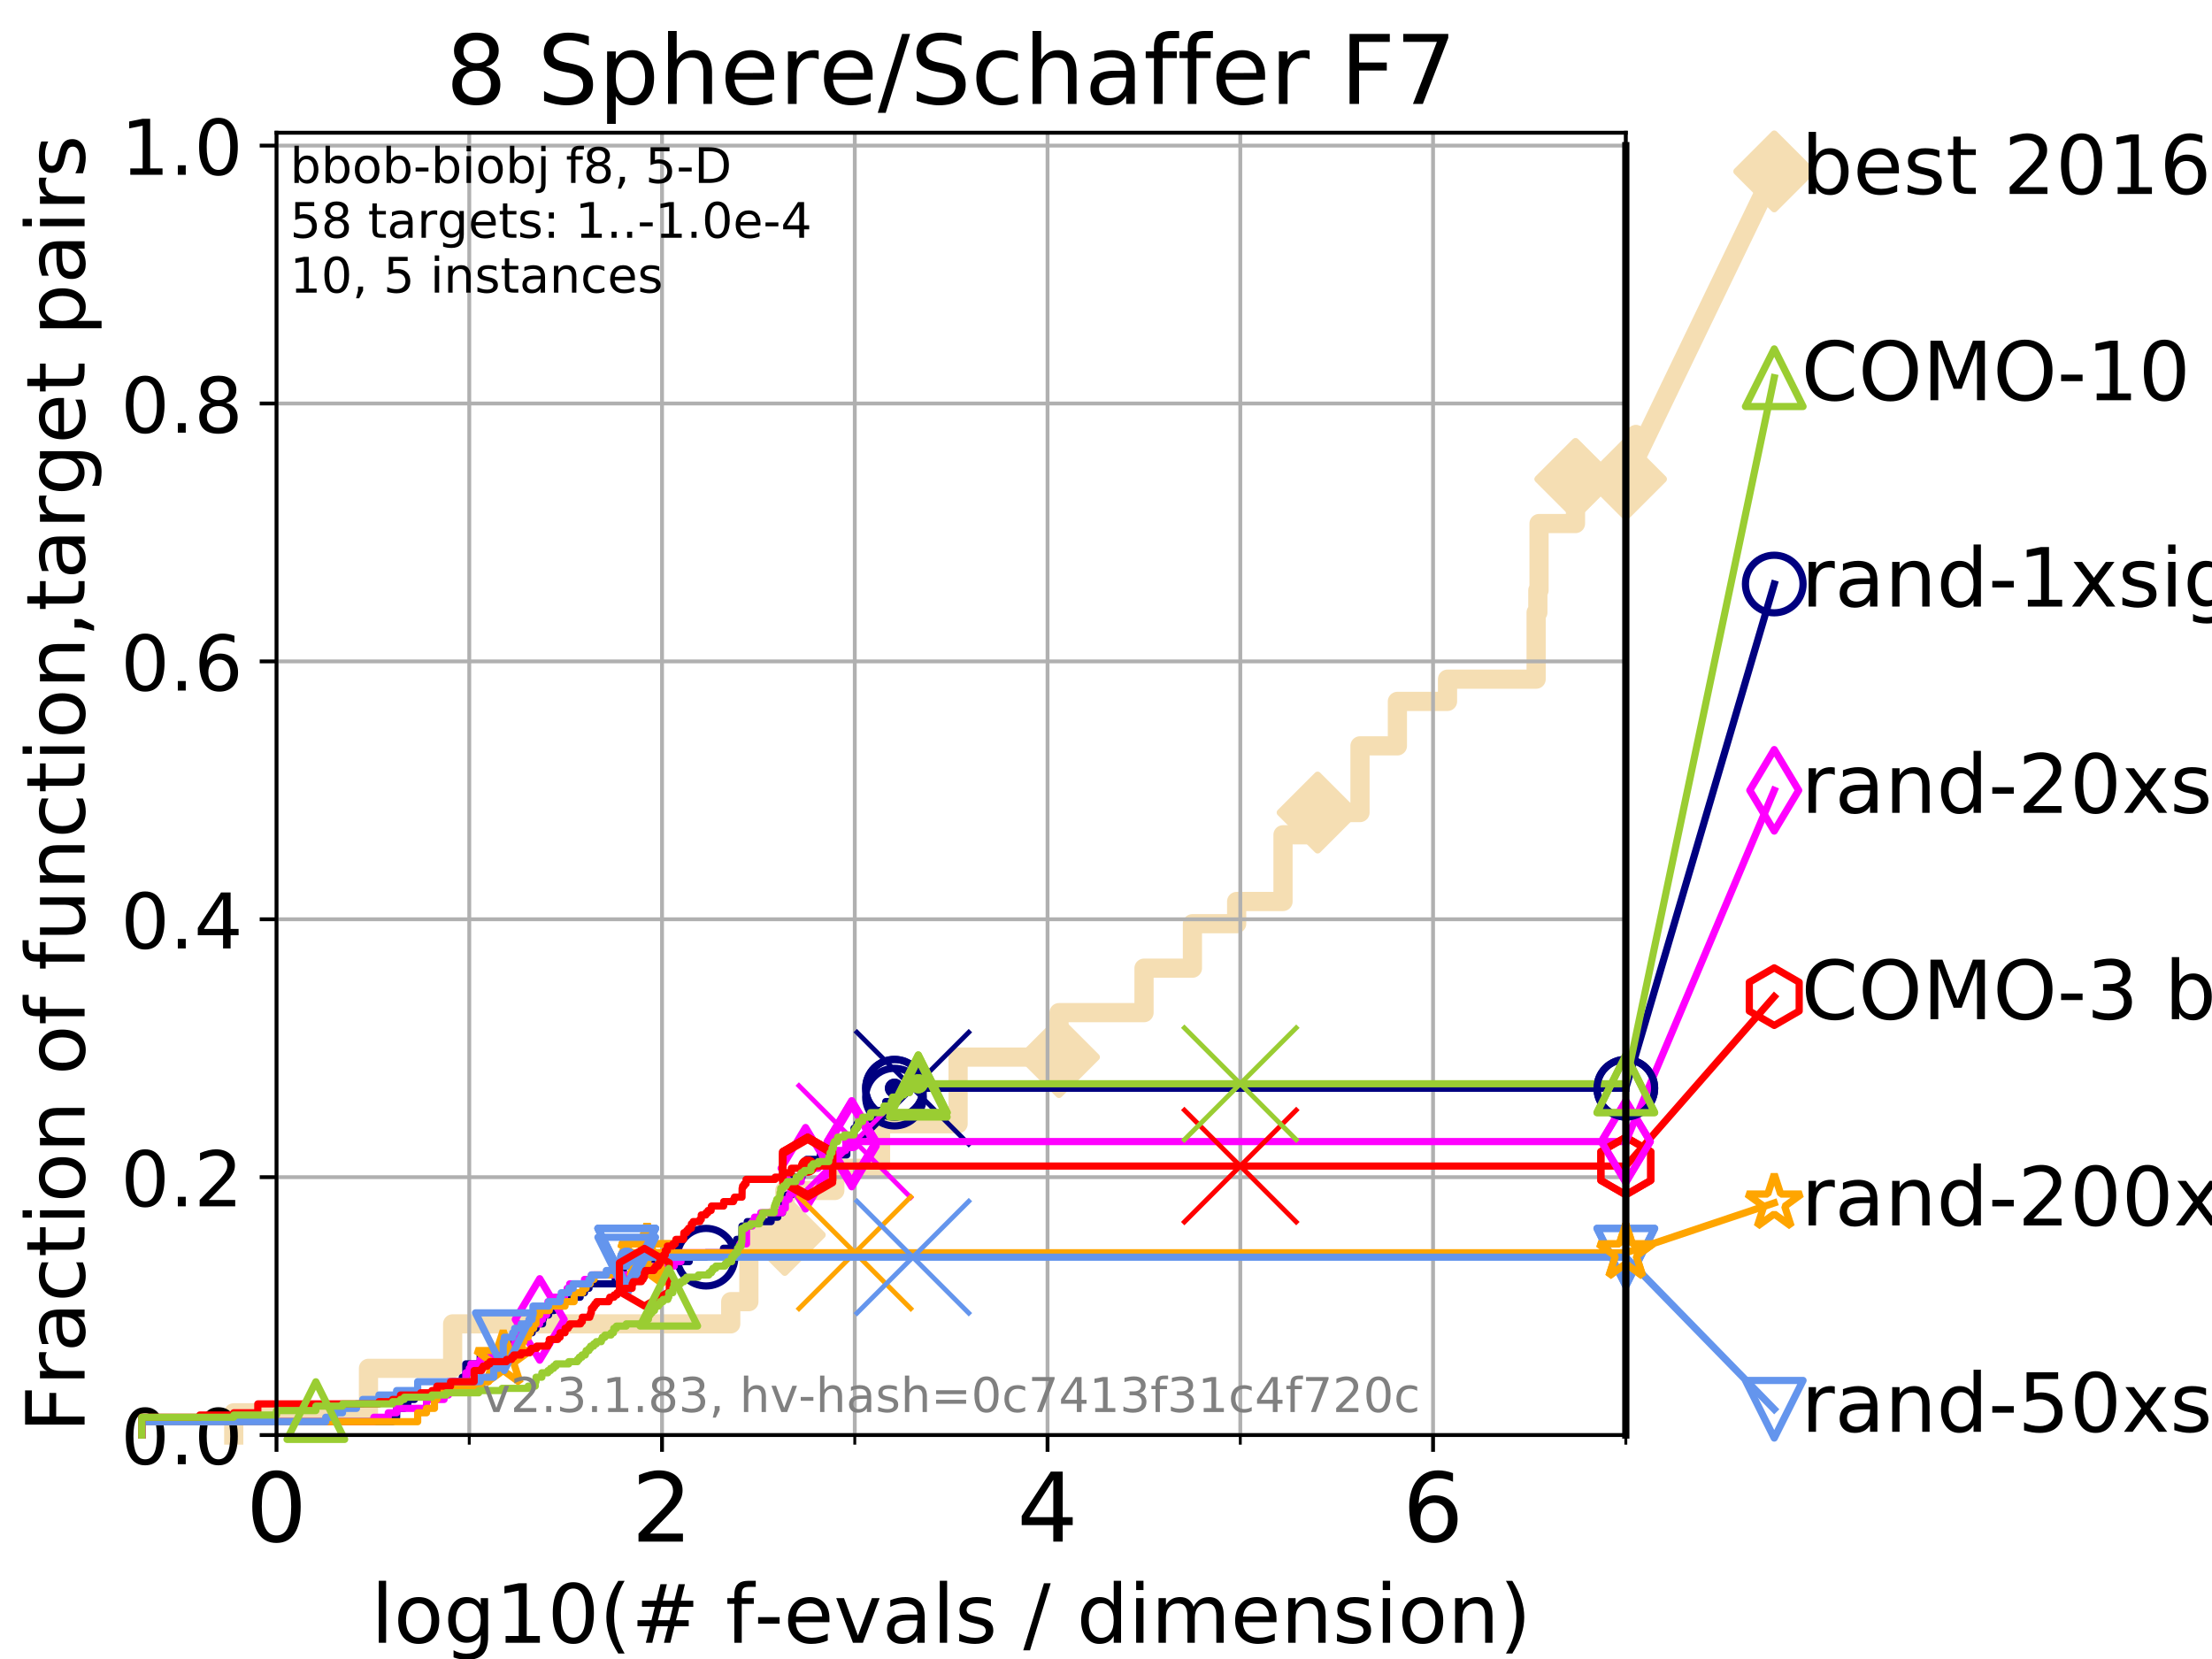 <?xml version="1.0" encoding="utf-8" standalone="no"?>
<!DOCTYPE svg PUBLIC "-//W3C//DTD SVG 1.1//EN"
  "http://www.w3.org/Graphics/SVG/1.1/DTD/svg11.dtd">
<!-- Created with matplotlib (https://matplotlib.org/) -->
<svg height="345.6pt" version="1.1" viewBox="0 0 460.8 345.6" width="460.8pt" xmlns="http://www.w3.org/2000/svg" xmlns:xlink="http://www.w3.org/1999/xlink">
 <defs>
  <style type="text/css">
*{stroke-linecap:butt;stroke-linejoin:round;}
  </style>
 </defs>
 <g id="figure_1">
  <g id="patch_1">
   <path d="M 0 345.6 
L 460.8 345.6 
L 460.8 0 
L 0 0 
z
" style="fill:#ffffff;"/>
  </g>
  <g id="axes_1">
   <g id="patch_2">
    <path d="M 57.6 298.944 
L 338.688 298.944 
L 338.688 27.648 
L 57.6 27.648 
z
" style="fill:#ffffff;"/>
   </g>
   <g id="line2d_1">
    <path d="M 48.692 298.944 
L 48.692 294.313 
L 76.759 294.313 
L 76.759 285.05 
L 94.295 285.05 
L 94.295 275.788 
L 152.223 275.788 
L 152.223 271.157 
L 156.003 271.157 
L 156.003 257.263 
L 163.485 257.263 
L 163.485 248.001 
L 173.911 248.001 
L 173.911 243.37 
L 183.434 243.37 
L 183.434 234.107 
L 199.587 234.107 
L 199.587 220.214 
L 220.609 220.214 
L 220.609 210.951 
L 238.321 210.951 
L 238.321 201.689 
L 248.404 201.689 
L 248.404 192.426 
L 257.616 192.426 
L 257.616 187.795 
L 267.276 187.795 
L 267.276 173.901 
L 274.483 173.901 
L 274.483 169.27 
L 283.312 169.27 
L 283.312 155.377 
L 291.104 155.377 
L 291.104 146.114 
L 301.544 146.114 
L 301.544 141.483 
L 320.004 141.483 
L 320.004 127.589 
L 320.362 127.589 
L 320.362 122.958 
L 320.612 122.958 
L 320.612 109.065 
L 328.203 109.065 
L 328.203 99.802 
L 338.688 99.802 
" style="fill:none;stroke:#f5deb3;stroke-linecap:square;stroke-width:4;"/>
   </g>
   <g id="line2d_2">
    <defs>
     <path d="M 0 7.778 
L 7.778 0 
L 0 -7.778 
L -7.778 0 
z
" id="m1d950b4683" style="stroke:#f5deb3;stroke-linejoin:miter;stroke-width:1.5;"/>
    </defs>
    <g>
     <use style="fill:#f5deb3;stroke:#f5deb3;stroke-linejoin:miter;stroke-width:1.5;" x="163.485" xlink:href="#m1d950b4683" y="257.263"/>
     <use style="fill:#f5deb3;stroke:#f5deb3;stroke-linejoin:miter;stroke-width:1.5;" x="220.609" xlink:href="#m1d950b4683" y="220.214"/>
     <use style="fill:#f5deb3;stroke:#f5deb3;stroke-linejoin:miter;stroke-width:1.5;" x="274.483" xlink:href="#m1d950b4683" y="169.27"/>
     <use style="fill:#f5deb3;stroke:#f5deb3;stroke-linejoin:miter;stroke-width:1.5;" x="328.203" xlink:href="#m1d950b4683" y="99.802"/>
     <use style="fill:#f5deb3;stroke:#f5deb3;stroke-linejoin:miter;stroke-width:1.5;" x="328.203" xlink:href="#m1d950b4683" y="99.802"/>
     <use style="fill:#f5deb3;stroke:#f5deb3;stroke-linejoin:miter;stroke-width:1.5;" x="338.688" xlink:href="#m1d950b4683" y="99.802"/>
    </g>
   </g>
   <g id="line2d_3">
    <path style="fill:none;stroke:#f5deb3;stroke-linecap:square;stroke-width:4;"/>
    <g/>
   </g>
   <g id="line2d_4">
    <path d="M 338.688 99.802 
L 369.608 35.706 
" style="fill:none;stroke:#f5deb3;stroke-linecap:square;stroke-width:4;"/>
    <g>
     <use style="fill:#f5deb3;stroke:#f5deb3;stroke-linejoin:miter;stroke-width:1.5;" x="338.688" xlink:href="#m1d950b4683" y="99.802"/>
     <use style="fill:#f5deb3;stroke:#f5deb3;stroke-linejoin:miter;stroke-width:1.5;" x="369.608" xlink:href="#m1d950b4683" y="35.706"/>
    </g>
   </g>
   <g id="matplotlib.axis_1">
    <g id="xtick_1">
     <g id="line2d_5">
      <path clip-path="url(#p37d456f522)" d="M 57.6 298.944 
L 57.6 27.648 
" style="fill:none;stroke:#b0b0b0;stroke-linecap:square;stroke-width:0.8;"/>
     </g>
     <g id="line2d_6">
      <defs>
       <path d="M 0 0 
L 0 3.5 
" id="mc15aa273e3" style="stroke:#000000;stroke-width:0.8;"/>
      </defs>
      <g>
       <use style="stroke:#000000;stroke-width:0.8;" x="57.6" xlink:href="#mc15aa273e3" y="298.944"/>
      </g>
     </g>
     <g id="text_1">
      <!-- 0 -->
      <defs>
       <path d="M 31.781 66.406 
Q 24.172 66.406 20.328 58.906 
Q 16.5 51.422 16.5 36.375 
Q 16.5 21.391 20.328 13.891 
Q 24.172 6.391 31.781 6.391 
Q 39.453 6.391 43.281 13.891 
Q 47.125 21.391 47.125 36.375 
Q 47.125 51.422 43.281 58.906 
Q 39.453 66.406 31.781 66.406 
z
M 31.781 74.219 
Q 44.047 74.219 50.516 64.516 
Q 56.984 54.828 56.984 36.375 
Q 56.984 17.969 50.516 8.266 
Q 44.047 -1.422 31.781 -1.422 
Q 19.531 -1.422 13.062 8.266 
Q 6.594 17.969 6.594 36.375 
Q 6.594 54.828 13.062 64.516 
Q 19.531 74.219 31.781 74.219 
z
" id="DejaVuSans-48"/>
      </defs>
      <g transform="translate(51.237 321.141)scale(0.2 -0.2)">
       <use xlink:href="#DejaVuSans-48"/>
      </g>
     </g>
    </g>
    <g id="xtick_2">
     <g id="line2d_7">
      <path clip-path="url(#p37d456f522)" d="M 137.911 298.944 
L 137.911 27.648 
" style="fill:none;stroke:#b0b0b0;stroke-linecap:square;stroke-width:0.8;"/>
     </g>
     <g id="line2d_8">
      <g>
       <use style="stroke:#000000;stroke-width:0.8;" x="137.911" xlink:href="#mc15aa273e3" y="298.944"/>
      </g>
     </g>
     <g id="text_2">
      <!-- 2 -->
      <defs>
       <path d="M 19.188 8.297 
L 53.609 8.297 
L 53.609 0 
L 7.328 0 
L 7.328 8.297 
Q 12.938 14.109 22.625 23.891 
Q 32.328 33.688 34.812 36.531 
Q 39.547 41.844 41.422 45.531 
Q 43.312 49.219 43.312 52.781 
Q 43.312 58.594 39.234 62.25 
Q 35.156 65.922 28.609 65.922 
Q 23.969 65.922 18.812 64.312 
Q 13.672 62.703 7.812 59.422 
L 7.812 69.391 
Q 13.766 71.781 18.938 73 
Q 24.125 74.219 28.422 74.219 
Q 39.75 74.219 46.484 68.547 
Q 53.219 62.891 53.219 53.422 
Q 53.219 48.922 51.531 44.891 
Q 49.859 40.875 45.406 35.406 
Q 44.188 33.984 37.641 27.219 
Q 31.109 20.453 19.188 8.297 
z
" id="DejaVuSans-50"/>
      </defs>
      <g transform="translate(131.548 321.141)scale(0.2 -0.2)">
       <use xlink:href="#DejaVuSans-50"/>
      </g>
     </g>
    </g>
    <g id="xtick_3">
     <g id="line2d_9">
      <path clip-path="url(#p37d456f522)" d="M 218.222 298.944 
L 218.222 27.648 
" style="fill:none;stroke:#b0b0b0;stroke-linecap:square;stroke-width:0.8;"/>
     </g>
     <g id="line2d_10">
      <g>
       <use style="stroke:#000000;stroke-width:0.8;" x="218.222" xlink:href="#mc15aa273e3" y="298.944"/>
      </g>
     </g>
     <g id="text_3">
      <!-- 4 -->
      <defs>
       <path d="M 37.797 64.312 
L 12.891 25.391 
L 37.797 25.391 
z
M 35.203 72.906 
L 47.609 72.906 
L 47.609 25.391 
L 58.016 25.391 
L 58.016 17.188 
L 47.609 17.188 
L 47.609 0 
L 37.797 0 
L 37.797 17.188 
L 4.891 17.188 
L 4.891 26.703 
z
" id="DejaVuSans-52"/>
      </defs>
      <g transform="translate(211.859 321.141)scale(0.2 -0.2)">
       <use xlink:href="#DejaVuSans-52"/>
      </g>
     </g>
    </g>
    <g id="xtick_4">
     <g id="line2d_11">
      <path clip-path="url(#p37d456f522)" d="M 298.533 298.944 
L 298.533 27.648 
" style="fill:none;stroke:#b0b0b0;stroke-linecap:square;stroke-width:0.8;"/>
     </g>
     <g id="line2d_12">
      <g>
       <use style="stroke:#000000;stroke-width:0.8;" x="298.533" xlink:href="#mc15aa273e3" y="298.944"/>
      </g>
     </g>
     <g id="text_4">
      <!-- 6 -->
      <defs>
       <path d="M 33.016 40.375 
Q 26.375 40.375 22.484 35.828 
Q 18.609 31.297 18.609 23.391 
Q 18.609 15.531 22.484 10.953 
Q 26.375 6.391 33.016 6.391 
Q 39.656 6.391 43.531 10.953 
Q 47.406 15.531 47.406 23.391 
Q 47.406 31.297 43.531 35.828 
Q 39.656 40.375 33.016 40.375 
z
M 52.594 71.297 
L 52.594 62.312 
Q 48.875 64.062 45.094 64.984 
Q 41.312 65.922 37.594 65.922 
Q 27.828 65.922 22.672 59.328 
Q 17.531 52.734 16.797 39.406 
Q 19.672 43.656 24.016 45.922 
Q 28.375 48.188 33.594 48.188 
Q 44.578 48.188 50.953 41.516 
Q 57.328 34.859 57.328 23.391 
Q 57.328 12.156 50.688 5.359 
Q 44.047 -1.422 33.016 -1.422 
Q 20.359 -1.422 13.672 8.266 
Q 6.984 17.969 6.984 36.375 
Q 6.984 53.656 15.188 63.938 
Q 23.391 74.219 37.203 74.219 
Q 40.922 74.219 44.703 73.484 
Q 48.484 72.75 52.594 71.297 
z
" id="DejaVuSans-54"/>
      </defs>
      <g transform="translate(292.17 321.141)scale(0.2 -0.2)">
       <use xlink:href="#DejaVuSans-54"/>
      </g>
     </g>
    </g>
    <g id="xtick_5">
     <g id="line2d_13">
      <path clip-path="url(#p37d456f522)" d="M 97.755 298.944 
L 97.755 27.648 
" style="fill:none;stroke:#b0b0b0;stroke-linecap:square;stroke-width:0.8;"/>
     </g>
     <g id="line2d_14">
      <defs>
       <path d="M 0 0 
L 0 2 
" id="m203c2ec2db" style="stroke:#000000;stroke-width:0.6;"/>
      </defs>
      <g>
       <use style="stroke:#000000;stroke-width:0.6;" x="97.755" xlink:href="#m203c2ec2db" y="298.944"/>
      </g>
     </g>
    </g>
    <g id="xtick_6">
     <g id="line2d_15">
      <path clip-path="url(#p37d456f522)" d="M 178.066 298.944 
L 178.066 27.648 
" style="fill:none;stroke:#b0b0b0;stroke-linecap:square;stroke-width:0.8;"/>
     </g>
     <g id="line2d_16">
      <g>
       <use style="stroke:#000000;stroke-width:0.6;" x="178.066" xlink:href="#m203c2ec2db" y="298.944"/>
      </g>
     </g>
    </g>
    <g id="xtick_7">
     <g id="line2d_17">
      <path clip-path="url(#p37d456f522)" d="M 258.377 298.944 
L 258.377 27.648 
" style="fill:none;stroke:#b0b0b0;stroke-linecap:square;stroke-width:0.8;"/>
     </g>
     <g id="line2d_18">
      <g>
       <use style="stroke:#000000;stroke-width:0.6;" x="258.377" xlink:href="#m203c2ec2db" y="298.944"/>
      </g>
     </g>
    </g>
    <g id="xtick_8">
     <g id="line2d_19">
      <path clip-path="url(#p37d456f522)" d="M 338.688 298.944 
L 338.688 27.648 
" style="fill:none;stroke:#b0b0b0;stroke-linecap:square;stroke-width:0.8;"/>
     </g>
     <g id="line2d_20">
      <g>
       <use style="stroke:#000000;stroke-width:0.6;" x="338.688" xlink:href="#m203c2ec2db" y="298.944"/>
      </g>
     </g>
    </g>
    <g id="text_5">
     <!-- log10(# f-evals / dimension) -->
     <defs>
      <path d="M 9.422 75.984 
L 18.406 75.984 
L 18.406 0 
L 9.422 0 
z
" id="DejaVuSans-108"/>
      <path d="M 30.609 48.391 
Q 23.391 48.391 19.188 42.75 
Q 14.984 37.109 14.984 27.297 
Q 14.984 17.484 19.156 11.844 
Q 23.344 6.203 30.609 6.203 
Q 37.797 6.203 41.984 11.859 
Q 46.188 17.531 46.188 27.297 
Q 46.188 37.016 41.984 42.703 
Q 37.797 48.391 30.609 48.391 
z
M 30.609 56 
Q 42.328 56 49.016 48.375 
Q 55.719 40.766 55.719 27.297 
Q 55.719 13.875 49.016 6.219 
Q 42.328 -1.422 30.609 -1.422 
Q 18.844 -1.422 12.172 6.219 
Q 5.516 13.875 5.516 27.297 
Q 5.516 40.766 12.172 48.375 
Q 18.844 56 30.609 56 
z
" id="DejaVuSans-111"/>
      <path d="M 45.406 27.984 
Q 45.406 37.75 41.375 43.109 
Q 37.359 48.484 30.078 48.484 
Q 22.859 48.484 18.828 43.109 
Q 14.797 37.75 14.797 27.984 
Q 14.797 18.266 18.828 12.891 
Q 22.859 7.516 30.078 7.516 
Q 37.359 7.516 41.375 12.891 
Q 45.406 18.266 45.406 27.984 
z
M 54.391 6.781 
Q 54.391 -7.172 48.188 -13.984 
Q 42 -20.797 29.203 -20.797 
Q 24.469 -20.797 20.266 -20.094 
Q 16.062 -19.391 12.109 -17.922 
L 12.109 -9.188 
Q 16.062 -11.328 19.922 -12.344 
Q 23.781 -13.375 27.781 -13.375 
Q 36.625 -13.375 41.016 -8.766 
Q 45.406 -4.156 45.406 5.172 
L 45.406 9.625 
Q 42.625 4.781 38.281 2.391 
Q 33.938 0 27.875 0 
Q 17.828 0 11.672 7.656 
Q 5.516 15.328 5.516 27.984 
Q 5.516 40.672 11.672 48.328 
Q 17.828 56 27.875 56 
Q 33.938 56 38.281 53.609 
Q 42.625 51.219 45.406 46.391 
L 45.406 54.688 
L 54.391 54.688 
z
" id="DejaVuSans-103"/>
      <path d="M 12.406 8.297 
L 28.516 8.297 
L 28.516 63.922 
L 10.984 60.406 
L 10.984 69.391 
L 28.422 72.906 
L 38.281 72.906 
L 38.281 8.297 
L 54.391 8.297 
L 54.391 0 
L 12.406 0 
z
" id="DejaVuSans-49"/>
      <path d="M 31 75.875 
Q 24.469 64.656 21.281 53.656 
Q 18.109 42.672 18.109 31.391 
Q 18.109 20.125 21.312 9.062 
Q 24.516 -2 31 -13.188 
L 23.188 -13.188 
Q 15.875 -1.703 12.234 9.375 
Q 8.594 20.453 8.594 31.391 
Q 8.594 42.281 12.203 53.312 
Q 15.828 64.359 23.188 75.875 
z
" id="DejaVuSans-40"/>
      <path d="M 51.125 44 
L 36.922 44 
L 32.812 27.688 
L 47.125 27.688 
z
M 43.797 71.781 
L 38.719 51.516 
L 52.984 51.516 
L 58.109 71.781 
L 65.922 71.781 
L 60.891 51.516 
L 76.125 51.516 
L 76.125 44 
L 58.984 44 
L 54.984 27.688 
L 70.516 27.688 
L 70.516 20.219 
L 53.078 20.219 
L 48 0 
L 40.188 0 
L 45.219 20.219 
L 30.906 20.219 
L 25.875 0 
L 18.016 0 
L 23.094 20.219 
L 7.719 20.219 
L 7.719 27.688 
L 24.906 27.688 
L 29 44 
L 13.281 44 
L 13.281 51.516 
L 30.906 51.516 
L 35.891 71.781 
z
" id="DejaVuSans-35"/>
      <path id="DejaVuSans-32"/>
      <path d="M 37.109 75.984 
L 37.109 68.5 
L 28.516 68.5 
Q 23.688 68.5 21.797 66.547 
Q 19.922 64.594 19.922 59.516 
L 19.922 54.688 
L 34.719 54.688 
L 34.719 47.703 
L 19.922 47.703 
L 19.922 0 
L 10.891 0 
L 10.891 47.703 
L 2.297 47.703 
L 2.297 54.688 
L 10.891 54.688 
L 10.891 58.5 
Q 10.891 67.625 15.141 71.797 
Q 19.391 75.984 28.609 75.984 
z
" id="DejaVuSans-102"/>
      <path d="M 4.891 31.391 
L 31.203 31.391 
L 31.203 23.391 
L 4.891 23.391 
z
" id="DejaVuSans-45"/>
      <path d="M 56.203 29.594 
L 56.203 25.203 
L 14.891 25.203 
Q 15.484 15.922 20.484 11.062 
Q 25.484 6.203 34.422 6.203 
Q 39.594 6.203 44.453 7.469 
Q 49.312 8.734 54.109 11.281 
L 54.109 2.781 
Q 49.266 0.734 44.188 -0.344 
Q 39.109 -1.422 33.891 -1.422 
Q 20.797 -1.422 13.156 6.188 
Q 5.516 13.812 5.516 26.812 
Q 5.516 40.234 12.766 48.109 
Q 20.016 56 32.328 56 
Q 43.359 56 49.781 48.891 
Q 56.203 41.797 56.203 29.594 
z
M 47.219 32.234 
Q 47.125 39.594 43.094 43.984 
Q 39.062 48.391 32.422 48.391 
Q 24.906 48.391 20.391 44.141 
Q 15.875 39.891 15.188 32.172 
z
" id="DejaVuSans-101"/>
      <path d="M 2.984 54.688 
L 12.5 54.688 
L 29.594 8.797 
L 46.688 54.688 
L 56.203 54.688 
L 35.688 0 
L 23.484 0 
z
" id="DejaVuSans-118"/>
      <path d="M 34.281 27.484 
Q 23.391 27.484 19.188 25 
Q 14.984 22.516 14.984 16.5 
Q 14.984 11.719 18.141 8.906 
Q 21.297 6.109 26.703 6.109 
Q 34.188 6.109 38.703 11.406 
Q 43.219 16.703 43.219 25.484 
L 43.219 27.484 
z
M 52.203 31.203 
L 52.203 0 
L 43.219 0 
L 43.219 8.297 
Q 40.141 3.328 35.547 0.953 
Q 30.953 -1.422 24.312 -1.422 
Q 15.922 -1.422 10.953 3.297 
Q 6 8.016 6 15.922 
Q 6 25.141 12.172 29.828 
Q 18.359 34.516 30.609 34.516 
L 43.219 34.516 
L 43.219 35.406 
Q 43.219 41.609 39.141 45 
Q 35.062 48.391 27.688 48.391 
Q 23 48.391 18.547 47.266 
Q 14.109 46.141 10.016 43.891 
L 10.016 52.203 
Q 14.938 54.109 19.578 55.047 
Q 24.219 56 28.609 56 
Q 40.484 56 46.344 49.844 
Q 52.203 43.703 52.203 31.203 
z
" id="DejaVuSans-97"/>
      <path d="M 44.281 53.078 
L 44.281 44.578 
Q 40.484 46.531 36.375 47.5 
Q 32.281 48.484 27.875 48.484 
Q 21.188 48.484 17.844 46.438 
Q 14.5 44.391 14.5 40.281 
Q 14.5 37.156 16.891 35.375 
Q 19.281 33.594 26.516 31.984 
L 29.594 31.297 
Q 39.156 29.25 43.188 25.516 
Q 47.219 21.781 47.219 15.094 
Q 47.219 7.469 41.188 3.016 
Q 35.156 -1.422 24.609 -1.422 
Q 20.219 -1.422 15.453 -0.562 
Q 10.688 0.297 5.422 2 
L 5.422 11.281 
Q 10.406 8.688 15.234 7.391 
Q 20.062 6.109 24.812 6.109 
Q 31.156 6.109 34.562 8.281 
Q 37.984 10.453 37.984 14.406 
Q 37.984 18.062 35.516 20.016 
Q 33.062 21.969 24.703 23.781 
L 21.578 24.516 
Q 13.234 26.266 9.516 29.906 
Q 5.812 33.547 5.812 39.891 
Q 5.812 47.609 11.281 51.797 
Q 16.75 56 26.812 56 
Q 31.781 56 36.172 55.266 
Q 40.578 54.547 44.281 53.078 
z
" id="DejaVuSans-115"/>
      <path d="M 25.391 72.906 
L 33.688 72.906 
L 8.297 -9.281 
L 0 -9.281 
z
" id="DejaVuSans-47"/>
      <path d="M 45.406 46.391 
L 45.406 75.984 
L 54.391 75.984 
L 54.391 0 
L 45.406 0 
L 45.406 8.203 
Q 42.578 3.328 38.25 0.953 
Q 33.938 -1.422 27.875 -1.422 
Q 17.969 -1.422 11.734 6.484 
Q 5.516 14.406 5.516 27.297 
Q 5.516 40.188 11.734 48.094 
Q 17.969 56 27.875 56 
Q 33.938 56 38.25 53.625 
Q 42.578 51.266 45.406 46.391 
z
M 14.797 27.297 
Q 14.797 17.391 18.875 11.75 
Q 22.953 6.109 30.078 6.109 
Q 37.203 6.109 41.297 11.75 
Q 45.406 17.391 45.406 27.297 
Q 45.406 37.203 41.297 42.844 
Q 37.203 48.484 30.078 48.484 
Q 22.953 48.484 18.875 42.844 
Q 14.797 37.203 14.797 27.297 
z
" id="DejaVuSans-100"/>
      <path d="M 9.422 54.688 
L 18.406 54.688 
L 18.406 0 
L 9.422 0 
z
M 9.422 75.984 
L 18.406 75.984 
L 18.406 64.594 
L 9.422 64.594 
z
" id="DejaVuSans-105"/>
      <path d="M 52 44.188 
Q 55.375 50.25 60.062 53.125 
Q 64.75 56 71.094 56 
Q 79.641 56 84.281 50.016 
Q 88.922 44.047 88.922 33.016 
L 88.922 0 
L 79.891 0 
L 79.891 32.719 
Q 79.891 40.578 77.094 44.375 
Q 74.312 48.188 68.609 48.188 
Q 61.625 48.188 57.562 43.547 
Q 53.516 38.922 53.516 30.906 
L 53.516 0 
L 44.484 0 
L 44.484 32.719 
Q 44.484 40.625 41.703 44.406 
Q 38.922 48.188 33.109 48.188 
Q 26.219 48.188 22.156 43.531 
Q 18.109 38.875 18.109 30.906 
L 18.109 0 
L 9.078 0 
L 9.078 54.688 
L 18.109 54.688 
L 18.109 46.188 
Q 21.188 51.219 25.484 53.609 
Q 29.781 56 35.688 56 
Q 41.656 56 45.828 52.969 
Q 50 49.953 52 44.188 
z
" id="DejaVuSans-109"/>
      <path d="M 54.891 33.016 
L 54.891 0 
L 45.906 0 
L 45.906 32.719 
Q 45.906 40.484 42.875 44.328 
Q 39.844 48.188 33.797 48.188 
Q 26.516 48.188 22.312 43.547 
Q 18.109 38.922 18.109 30.906 
L 18.109 0 
L 9.078 0 
L 9.078 54.688 
L 18.109 54.688 
L 18.109 46.188 
Q 21.344 51.125 25.703 53.562 
Q 30.078 56 35.797 56 
Q 45.219 56 50.047 50.172 
Q 54.891 44.344 54.891 33.016 
z
" id="DejaVuSans-110"/>
      <path d="M 8.016 75.875 
L 15.828 75.875 
Q 23.141 64.359 26.781 53.312 
Q 30.422 42.281 30.422 31.391 
Q 30.422 20.453 26.781 9.375 
Q 23.141 -1.703 15.828 -13.188 
L 8.016 -13.188 
Q 14.5 -2 17.703 9.062 
Q 20.906 20.125 20.906 31.391 
Q 20.906 42.672 17.703 53.656 
Q 14.5 64.656 8.016 75.875 
z
" id="DejaVuSans-41"/>
     </defs>
     <g transform="translate(77.303 342.218)scale(0.17 -0.17)">
      <use xlink:href="#DejaVuSans-108"/>
      <use x="27.783" xlink:href="#DejaVuSans-111"/>
      <use x="88.965" xlink:href="#DejaVuSans-103"/>
      <use x="152.441" xlink:href="#DejaVuSans-49"/>
      <use x="216.064" xlink:href="#DejaVuSans-48"/>
      <use x="279.688" xlink:href="#DejaVuSans-40"/>
      <use x="318.701" xlink:href="#DejaVuSans-35"/>
      <use x="402.49" xlink:href="#DejaVuSans-32"/>
      <use x="434.277" xlink:href="#DejaVuSans-102"/>
      <use x="469.404" xlink:href="#DejaVuSans-45"/>
      <use x="505.488" xlink:href="#DejaVuSans-101"/>
      <use x="567.012" xlink:href="#DejaVuSans-118"/>
      <use x="626.191" xlink:href="#DejaVuSans-97"/>
      <use x="687.471" xlink:href="#DejaVuSans-108"/>
      <use x="715.254" xlink:href="#DejaVuSans-115"/>
      <use x="767.354" xlink:href="#DejaVuSans-32"/>
      <use x="799.141" xlink:href="#DejaVuSans-47"/>
      <use x="832.832" xlink:href="#DejaVuSans-32"/>
      <use x="864.619" xlink:href="#DejaVuSans-100"/>
      <use x="928.096" xlink:href="#DejaVuSans-105"/>
      <use x="955.879" xlink:href="#DejaVuSans-109"/>
      <use x="1053.291" xlink:href="#DejaVuSans-101"/>
      <use x="1114.814" xlink:href="#DejaVuSans-110"/>
      <use x="1178.193" xlink:href="#DejaVuSans-115"/>
      <use x="1230.293" xlink:href="#DejaVuSans-105"/>
      <use x="1258.076" xlink:href="#DejaVuSans-111"/>
      <use x="1319.258" xlink:href="#DejaVuSans-110"/>
      <use x="1382.637" xlink:href="#DejaVuSans-41"/>
     </g>
    </g>
   </g>
   <g id="matplotlib.axis_2">
    <g id="ytick_1">
     <g id="line2d_21">
      <path clip-path="url(#p37d456f522)" d="M 57.6 298.944 
L 338.688 298.944 
" style="fill:none;stroke:#b0b0b0;stroke-linecap:square;stroke-width:0.8;"/>
     </g>
     <g id="line2d_22">
      <defs>
       <path d="M 0 0 
L -3.5 0 
" id="m8dd5cc483a" style="stroke:#000000;stroke-width:0.8;"/>
      </defs>
      <g>
       <use style="stroke:#000000;stroke-width:0.8;" x="57.6" xlink:href="#m8dd5cc483a" y="298.944"/>
      </g>
     </g>
     <g id="text_6">
      <!-- 0.0 -->
      <defs>
       <path d="M 10.688 12.406 
L 21 12.406 
L 21 0 
L 10.688 0 
z
" id="DejaVuSans-46"/>
      </defs>
      <g transform="translate(25.155 305.023)scale(0.16 -0.16)">
       <use xlink:href="#DejaVuSans-48"/>
       <use x="63.623" xlink:href="#DejaVuSans-46"/>
       <use x="95.41" xlink:href="#DejaVuSans-48"/>
      </g>
     </g>
    </g>
    <g id="ytick_2">
     <g id="line2d_23">
      <path clip-path="url(#p37d456f522)" d="M 57.6 245.222 
L 338.688 245.222 
" style="fill:none;stroke:#b0b0b0;stroke-linecap:square;stroke-width:0.8;"/>
     </g>
     <g id="line2d_24">
      <g>
       <use style="stroke:#000000;stroke-width:0.8;" x="57.6" xlink:href="#m8dd5cc483a" y="245.222"/>
      </g>
     </g>
     <g id="text_7">
      <!-- 0.2 -->
      <g transform="translate(25.155 251.301)scale(0.16 -0.16)">
       <use xlink:href="#DejaVuSans-48"/>
       <use x="63.623" xlink:href="#DejaVuSans-46"/>
       <use x="95.41" xlink:href="#DejaVuSans-50"/>
      </g>
     </g>
    </g>
    <g id="ytick_3">
     <g id="line2d_25">
      <path clip-path="url(#p37d456f522)" d="M 57.6 191.5 
L 338.688 191.5 
" style="fill:none;stroke:#b0b0b0;stroke-linecap:square;stroke-width:0.8;"/>
     </g>
     <g id="line2d_26">
      <g>
       <use style="stroke:#000000;stroke-width:0.8;" x="57.6" xlink:href="#m8dd5cc483a" y="191.5"/>
      </g>
     </g>
     <g id="text_8">
      <!-- 0.4 -->
      <g transform="translate(25.155 197.579)scale(0.16 -0.16)">
       <use xlink:href="#DejaVuSans-48"/>
       <use x="63.623" xlink:href="#DejaVuSans-46"/>
       <use x="95.41" xlink:href="#DejaVuSans-52"/>
      </g>
     </g>
    </g>
    <g id="ytick_4">
     <g id="line2d_27">
      <path clip-path="url(#p37d456f522)" d="M 57.6 137.778 
L 338.688 137.778 
" style="fill:none;stroke:#b0b0b0;stroke-linecap:square;stroke-width:0.8;"/>
     </g>
     <g id="line2d_28">
      <g>
       <use style="stroke:#000000;stroke-width:0.8;" x="57.6" xlink:href="#m8dd5cc483a" y="137.778"/>
      </g>
     </g>
     <g id="text_9">
      <!-- 0.6 -->
      <g transform="translate(25.155 143.857)scale(0.16 -0.16)">
       <use xlink:href="#DejaVuSans-48"/>
       <use x="63.623" xlink:href="#DejaVuSans-46"/>
       <use x="95.41" xlink:href="#DejaVuSans-54"/>
      </g>
     </g>
    </g>
    <g id="ytick_5">
     <g id="line2d_29">
      <path clip-path="url(#p37d456f522)" d="M 57.6 84.056 
L 338.688 84.056 
" style="fill:none;stroke:#b0b0b0;stroke-linecap:square;stroke-width:0.8;"/>
     </g>
     <g id="line2d_30">
      <g>
       <use style="stroke:#000000;stroke-width:0.8;" x="57.6" xlink:href="#m8dd5cc483a" y="84.056"/>
      </g>
     </g>
     <g id="text_10">
      <!-- 0.8 -->
      <defs>
       <path d="M 31.781 34.625 
Q 24.75 34.625 20.719 30.859 
Q 16.703 27.094 16.703 20.516 
Q 16.703 13.922 20.719 10.156 
Q 24.75 6.391 31.781 6.391 
Q 38.812 6.391 42.859 10.172 
Q 46.922 13.969 46.922 20.516 
Q 46.922 27.094 42.891 30.859 
Q 38.875 34.625 31.781 34.625 
z
M 21.922 38.812 
Q 15.578 40.375 12.031 44.719 
Q 8.5 49.078 8.5 55.328 
Q 8.5 64.062 14.719 69.141 
Q 20.953 74.219 31.781 74.219 
Q 42.672 74.219 48.875 69.141 
Q 55.078 64.062 55.078 55.328 
Q 55.078 49.078 51.531 44.719 
Q 48 40.375 41.703 38.812 
Q 48.828 37.156 52.797 32.312 
Q 56.781 27.484 56.781 20.516 
Q 56.781 9.906 50.312 4.234 
Q 43.844 -1.422 31.781 -1.422 
Q 19.734 -1.422 13.25 4.234 
Q 6.781 9.906 6.781 20.516 
Q 6.781 27.484 10.781 32.312 
Q 14.797 37.156 21.922 38.812 
z
M 18.312 54.391 
Q 18.312 48.734 21.844 45.562 
Q 25.391 42.391 31.781 42.391 
Q 38.141 42.391 41.719 45.562 
Q 45.312 48.734 45.312 54.391 
Q 45.312 60.062 41.719 63.234 
Q 38.141 66.406 31.781 66.406 
Q 25.391 66.406 21.844 63.234 
Q 18.312 60.062 18.312 54.391 
z
" id="DejaVuSans-56"/>
      </defs>
      <g transform="translate(25.155 90.135)scale(0.16 -0.16)">
       <use xlink:href="#DejaVuSans-48"/>
       <use x="63.623" xlink:href="#DejaVuSans-46"/>
       <use x="95.41" xlink:href="#DejaVuSans-56"/>
      </g>
     </g>
    </g>
    <g id="ytick_6">
     <g id="line2d_31">
      <path clip-path="url(#p37d456f522)" d="M 57.6 30.334 
L 338.688 30.334 
" style="fill:none;stroke:#b0b0b0;stroke-linecap:square;stroke-width:0.8;"/>
     </g>
     <g id="line2d_32">
      <g>
       <use style="stroke:#000000;stroke-width:0.8;" x="57.6" xlink:href="#m8dd5cc483a" y="30.334"/>
      </g>
     </g>
     <g id="text_11">
      <!-- 1.0 -->
      <g transform="translate(25.155 36.413)scale(0.16 -0.16)">
       <use xlink:href="#DejaVuSans-49"/>
       <use x="63.623" xlink:href="#DejaVuSans-46"/>
       <use x="95.41" xlink:href="#DejaVuSans-48"/>
      </g>
     </g>
    </g>
    <g id="text_12">
     <!-- Fraction of function,target pairs -->
     <defs>
      <path d="M 9.812 72.906 
L 51.703 72.906 
L 51.703 64.594 
L 19.672 64.594 
L 19.672 43.109 
L 48.578 43.109 
L 48.578 34.812 
L 19.672 34.812 
L 19.672 0 
L 9.812 0 
z
" id="DejaVuSans-70"/>
      <path d="M 41.109 46.297 
Q 39.594 47.172 37.812 47.578 
Q 36.031 48 33.891 48 
Q 26.266 48 22.188 43.047 
Q 18.109 38.094 18.109 28.812 
L 18.109 0 
L 9.078 0 
L 9.078 54.688 
L 18.109 54.688 
L 18.109 46.188 
Q 20.953 51.172 25.484 53.578 
Q 30.031 56 36.531 56 
Q 37.453 56 38.578 55.875 
Q 39.703 55.766 41.062 55.516 
z
" id="DejaVuSans-114"/>
      <path d="M 48.781 52.594 
L 48.781 44.188 
Q 44.969 46.297 41.141 47.344 
Q 37.312 48.391 33.406 48.391 
Q 24.656 48.391 19.812 42.844 
Q 14.984 37.312 14.984 27.297 
Q 14.984 17.281 19.812 11.734 
Q 24.656 6.203 33.406 6.203 
Q 37.312 6.203 41.141 7.25 
Q 44.969 8.297 48.781 10.406 
L 48.781 2.094 
Q 45.016 0.344 40.984 -0.531 
Q 36.969 -1.422 32.422 -1.422 
Q 20.062 -1.422 12.781 6.344 
Q 5.516 14.109 5.516 27.297 
Q 5.516 40.672 12.859 48.328 
Q 20.219 56 33.016 56 
Q 37.156 56 41.109 55.141 
Q 45.062 54.297 48.781 52.594 
z
" id="DejaVuSans-99"/>
      <path d="M 18.312 70.219 
L 18.312 54.688 
L 36.812 54.688 
L 36.812 47.703 
L 18.312 47.703 
L 18.312 18.016 
Q 18.312 11.328 20.141 9.422 
Q 21.969 7.516 27.594 7.516 
L 36.812 7.516 
L 36.812 0 
L 27.594 0 
Q 17.188 0 13.234 3.875 
Q 9.281 7.766 9.281 18.016 
L 9.281 47.703 
L 2.688 47.703 
L 2.688 54.688 
L 9.281 54.688 
L 9.281 70.219 
z
" id="DejaVuSans-116"/>
      <path d="M 8.5 21.578 
L 8.5 54.688 
L 17.484 54.688 
L 17.484 21.922 
Q 17.484 14.156 20.5 10.266 
Q 23.531 6.391 29.594 6.391 
Q 36.859 6.391 41.078 11.031 
Q 45.312 15.672 45.312 23.688 
L 45.312 54.688 
L 54.297 54.688 
L 54.297 0 
L 45.312 0 
L 45.312 8.406 
Q 42.047 3.422 37.719 1 
Q 33.406 -1.422 27.688 -1.422 
Q 18.266 -1.422 13.375 4.438 
Q 8.5 10.297 8.5 21.578 
z
M 31.109 56 
z
" id="DejaVuSans-117"/>
      <path d="M 11.719 12.406 
L 22.016 12.406 
L 22.016 4 
L 14.016 -11.625 
L 7.719 -11.625 
L 11.719 4 
z
" id="DejaVuSans-44"/>
      <path d="M 18.109 8.203 
L 18.109 -20.797 
L 9.078 -20.797 
L 9.078 54.688 
L 18.109 54.688 
L 18.109 46.391 
Q 20.953 51.266 25.266 53.625 
Q 29.594 56 35.594 56 
Q 45.562 56 51.781 48.094 
Q 58.016 40.188 58.016 27.297 
Q 58.016 14.406 51.781 6.484 
Q 45.562 -1.422 35.594 -1.422 
Q 29.594 -1.422 25.266 0.953 
Q 20.953 3.328 18.109 8.203 
z
M 48.688 27.297 
Q 48.688 37.203 44.609 42.844 
Q 40.531 48.484 33.406 48.484 
Q 26.266 48.484 22.188 42.844 
Q 18.109 37.203 18.109 27.297 
Q 18.109 17.391 22.188 11.75 
Q 26.266 6.109 33.406 6.109 
Q 40.531 6.109 44.609 11.75 
Q 48.688 17.391 48.688 27.297 
z
" id="DejaVuSans-112"/>
     </defs>
     <g transform="translate(17.62 298.435)rotate(-90)scale(0.17 -0.17)">
      <use xlink:href="#DejaVuSans-70"/>
      <use x="57.41" xlink:href="#DejaVuSans-114"/>
      <use x="98.523" xlink:href="#DejaVuSans-97"/>
      <use x="159.803" xlink:href="#DejaVuSans-99"/>
      <use x="214.783" xlink:href="#DejaVuSans-116"/>
      <use x="253.992" xlink:href="#DejaVuSans-105"/>
      <use x="281.775" xlink:href="#DejaVuSans-111"/>
      <use x="342.957" xlink:href="#DejaVuSans-110"/>
      <use x="406.336" xlink:href="#DejaVuSans-32"/>
      <use x="438.123" xlink:href="#DejaVuSans-111"/>
      <use x="499.305" xlink:href="#DejaVuSans-102"/>
      <use x="534.51" xlink:href="#DejaVuSans-32"/>
      <use x="566.297" xlink:href="#DejaVuSans-102"/>
      <use x="601.502" xlink:href="#DejaVuSans-117"/>
      <use x="664.881" xlink:href="#DejaVuSans-110"/>
      <use x="728.26" xlink:href="#DejaVuSans-99"/>
      <use x="783.24" xlink:href="#DejaVuSans-116"/>
      <use x="822.449" xlink:href="#DejaVuSans-105"/>
      <use x="850.232" xlink:href="#DejaVuSans-111"/>
      <use x="911.414" xlink:href="#DejaVuSans-110"/>
      <use x="974.793" xlink:href="#DejaVuSans-44"/>
      <use x="1006.58" xlink:href="#DejaVuSans-116"/>
      <use x="1045.789" xlink:href="#DejaVuSans-97"/>
      <use x="1107.068" xlink:href="#DejaVuSans-114"/>
      <use x="1148.166" xlink:href="#DejaVuSans-103"/>
      <use x="1211.643" xlink:href="#DejaVuSans-101"/>
      <use x="1273.166" xlink:href="#DejaVuSans-116"/>
      <use x="1312.375" xlink:href="#DejaVuSans-32"/>
      <use x="1344.162" xlink:href="#DejaVuSans-112"/>
      <use x="1407.639" xlink:href="#DejaVuSans-97"/>
      <use x="1468.918" xlink:href="#DejaVuSans-105"/>
      <use x="1496.701" xlink:href="#DejaVuSans-114"/>
      <use x="1537.814" xlink:href="#DejaVuSans-115"/>
     </g>
    </g>
   </g>
   <g id="line2d_33">
    <defs>
     <path d="M 0 1.5 
C 0.398 1.5 0.779 1.342 1.061 1.061 
C 1.342 0.779 1.5 0.398 1.5 0 
C 1.5 -0.398 1.342 -0.779 1.061 -1.061 
C 0.779 -1.342 0.398 -1.5 0 -1.5 
C -0.398 -1.5 -0.779 -1.342 -1.061 -1.061 
C -1.342 -0.779 -1.5 -0.398 -1.5 0 
C -1.5 0.398 -1.342 0.779 -1.061 1.061 
C -0.779 1.342 -0.398 1.5 0 1.5 
z
" id="m1d92b2b0f8" style="stroke:#f5deb3;"/>
    </defs>
    <g>
     <use style="fill:#f5deb3;stroke:#f5deb3;" x="340.793" xlink:href="#m1d92b2b0f8" y="90.54"/>
     <use style="fill:#f5deb3;stroke:#f5deb3;" x="340.793" xlink:href="#m1d92b2b0f8" y="90.54"/>
    </g>
   </g>
   <g id="line2d_34">
    <defs>
     <path d="M 0 1.5 
C 0.398 1.5 0.779 1.342 1.061 1.061 
C 1.342 0.779 1.5 0.398 1.5 0 
C 1.5 -0.398 1.342 -0.779 1.061 -1.061 
C 0.779 -1.342 0.398 -1.5 0 -1.5 
C -0.398 -1.5 -0.779 -1.342 -1.061 -1.061 
C -1.342 -0.779 -1.5 -0.398 -1.5 0 
C -1.5 0.398 -1.342 0.779 -1.061 1.061 
C -0.779 1.342 -0.398 1.5 0 1.5 
z
" id="mbc192f81e2" style="stroke:#000080;"/>
    </defs>
    <g>
     <use style="fill:#000080;stroke:#000080;" x="186.341" xlink:href="#mbc192f81e2" y="226.697"/>
     <use style="fill:#000080;stroke:#000080;" x="186.341" xlink:href="#mbc192f81e2" y="226.697"/>
    </g>
   </g>
   <g id="line2d_35">
    <path d="M 29.533 298.944 
L 29.533 296.165 
L 81.776 296.165 
L 81.776 295.239 
L 82.627 295.239 
L 82.627 293.387 
L 84.213 293.387 
L 84.213 292.46 
L 84.956 292.46 
L 84.956 291.534 
L 86.351 291.534 
L 86.351 290.608 
L 90.509 290.608 
L 90.509 289.682 
L 91.03 289.682 
L 91.03 288.755 
L 94.295 288.755 
L 94.295 287.829 
L 96.301 287.829 
L 96.301 286.903 
L 97.044 286.903 
L 97.044 284.124 
L 100.04 284.124 
L 100.04 282.272 
L 105.285 282.272 
L 105.285 281.345 
L 106.803 281.345 
L 106.803 279.493 
L 108.949 279.493 
L 108.949 278.567 
L 109.843 278.567 
L 109.843 277.64 
L 110.86 277.64 
L 110.86 276.714 
L 111.663 276.714 
L 111.663 275.788 
L 113.023 275.788 
L 113.023 274.862 
L 113.168 274.862 
L 113.168 273.935 
L 114.284 273.935 
L 114.284 273.009 
L 115.46 273.009 
L 115.46 272.083 
L 117.26 272.083 
L 117.26 270.231 
L 120.852 270.231 
L 120.852 269.304 
L 121.756 269.304 
L 121.756 268.378 
L 122.699 268.378 
L 122.699 267.452 
L 128.169 267.452 
L 128.169 265.599 
L 129.853 265.599 
L 129.853 263.747 
L 130.875 263.747 
L 130.875 262.821 
L 143.578 262.821 
L 143.578 261.894 
L 147.082 261.894 
L 147.082 260.968 
L 150.716 260.968 
L 150.716 260.042 
L 152.93 260.042 
L 152.93 259.116 
L 153.452 259.116 
L 153.452 258.189 
L 154.534 258.189 
L 154.534 257.263 
L 154.574 257.263 
L 154.574 255.411 
L 155.666 255.411 
L 155.666 254.484 
L 160.642 254.484 
L 160.642 253.558 
L 162.034 253.558 
L 162.034 252.632 
L 162.996 252.632 
L 162.996 251.706 
L 163.25 251.706 
L 163.25 250.779 
L 163.501 250.779 
L 163.501 249.853 
L 163.915 249.853 
L 163.915 248.927 
L 164.907 248.927 
L 164.907 247.075 
L 165.113 247.075 
L 165.113 245.222 
L 167.067 245.222 
L 167.067 244.296 
L 167.615 244.296 
L 167.615 242.443 
L 168.048 242.443 
L 168.048 241.517 
L 170.873 241.517 
L 170.873 240.591 
L 176.406 240.591 
L 176.406 238.738 
L 177.856 238.738 
L 177.856 236.886 
L 177.902 236.886 
L 177.902 235.033 
L 178.517 235.033 
L 178.517 234.107 
L 180.105 234.107 
L 180.105 233.181 
L 181.744 233.181 
L 181.744 231.328 
L 184.522 231.328 
L 184.522 229.476 
L 186.189 229.476 
L 186.189 228.55 
L 186.341 228.55 
L 186.341 226.697 
L 338.688 226.697 
" style="fill:none;stroke:#000080;stroke-linecap:square;stroke-width:1.5;"/>
   </g>
   <g id="line2d_36">
    <defs>
     <path d="M 0 6 
C 1.591 6 3.117 5.368 4.243 4.243 
C 5.368 3.117 6 1.591 6 0 
C 6 -1.591 5.368 -3.117 4.243 -4.243 
C 3.117 -5.368 1.591 -6 0 -6 
C -1.591 -6 -3.117 -5.368 -4.243 -4.243 
C -5.368 -3.117 -6 -1.591 -6 0 
C -6 1.591 -5.368 3.117 -4.243 4.243 
C -3.117 5.368 -1.591 6 0 6 
z
" id="ma44652f060" style="stroke:#000080;stroke-width:1.5;"/>
    </defs>
    <g>
     <use style="fill-opacity:0;stroke:#000080;stroke-width:1.5;" x="147.082" xlink:href="#ma44652f060" y="261.894"/>
     <use style="fill-opacity:0;stroke:#000080;stroke-width:1.5;" x="186.341" xlink:href="#ma44652f060" y="228.55"/>
     <use style="fill-opacity:0;stroke:#000080;stroke-width:1.5;" x="186.341" xlink:href="#ma44652f060" y="226.697"/>
     <use style="fill-opacity:0;stroke:#000080;stroke-width:1.5;" x="186.341" xlink:href="#ma44652f060" y="226.697"/>
     <use style="fill-opacity:0;stroke:#000080;stroke-width:1.5;" x="338.688" xlink:href="#ma44652f060" y="226.697"/>
    </g>
   </g>
   <g id="line2d_37">
    <path style="fill:none;stroke:#000080;stroke-linecap:square;stroke-width:1.5;"/>
    <g/>
   </g>
   <g id="line2d_38">
    <path clip-path="url(#p37d456f522)" d="M 190.161 226.697 
" style="fill:none;stroke:#000080;stroke-linecap:square;stroke-width:1.5;"/>
    <defs>
     <path d="M -12 12 
L 12 -12 
M -12 -12 
L 12 12 
" id="m728a015bf2" style="stroke:#000080;"/>
    </defs>
    <g clip-path="url(#p37d456f522)">
     <use style="fill:#000080;stroke:#000080;" x="190.161" xlink:href="#m728a015bf2" y="226.697"/>
    </g>
   </g>
   <g id="line2d_39">
    <defs>
     <path d="M 0 1.5 
C 0.398 1.5 0.779 1.342 1.061 1.061 
C 1.342 0.779 1.5 0.398 1.5 0 
C 1.5 -0.398 1.342 -0.779 1.061 -1.061 
C 0.779 -1.342 0.398 -1.5 0 -1.5 
C -0.398 -1.5 -0.779 -1.342 -1.061 -1.061 
C -1.342 -0.779 -1.5 -0.398 -1.5 0 
C -1.5 0.398 -1.342 0.779 -1.061 1.061 
C -0.779 1.342 -0.398 1.5 0 1.5 
z
" id="ma46bfcf769" style="stroke:#ff00ff;"/>
    </defs>
    <g>
     <use style="fill:#ff00ff;stroke:#ff00ff;" x="177.434" xlink:href="#ma46bfcf769" y="237.812"/>
     <use style="fill:#ff00ff;stroke:#ff00ff;" x="177.434" xlink:href="#ma46bfcf769" y="237.812"/>
    </g>
   </g>
   <g id="line2d_40">
    <path d="M 29.533 298.944 
L 29.533 296.165 
L 77.885 296.165 
L 77.885 295.239 
L 80.881 295.239 
L 80.881 294.313 
L 82.627 294.313 
L 82.627 293.387 
L 88.847 293.387 
L 88.847 291.534 
L 92.504 291.534 
L 92.504 290.608 
L 93.422 290.608 
L 93.422 287.829 
L 97.044 287.829 
L 97.044 285.977 
L 97.755 285.977 
L 97.755 285.05 
L 98.101 285.05 
L 98.101 284.124 
L 100.04 284.124 
L 100.04 283.198 
L 101.786 283.198 
L 101.786 282.272 
L 104.826 282.272 
L 104.826 281.345 
L 106.803 281.345 
L 106.803 280.419 
L 107.213 280.419 
L 107.213 278.567 
L 108.578 278.567 
L 108.578 277.64 
L 108.764 277.64 
L 108.764 276.714 
L 109.668 276.714 
L 109.668 275.788 
L 112.432 275.788 
L 112.432 274.862 
L 113.023 274.862 
L 113.023 273.935 
L 113.874 273.935 
L 113.874 272.083 
L 114.148 272.083 
L 114.148 271.157 
L 114.947 271.157 
L 114.947 270.231 
L 117.598 270.231 
L 117.598 269.304 
L 118.149 269.304 
L 118.149 268.378 
L 118.682 268.378 
L 118.682 267.452 
L 121.756 267.452 
L 121.756 266.526 
L 123.193 266.526 
L 123.193 265.599 
L 132.613 265.599 
L 132.613 263.747 
L 140.469 263.747 
L 140.469 262.821 
L 141.858 262.821 
L 141.858 260.968 
L 153.932 260.968 
L 153.932 260.042 
L 154.14 260.042 
L 154.14 259.116 
L 155.514 259.116 
L 155.514 255.411 
L 156.694 255.411 
L 156.694 254.484 
L 157.186 254.484 
L 157.186 253.558 
L 158.487 253.558 
L 158.487 252.632 
L 162.954 252.632 
L 162.954 251.706 
L 163.598 251.706 
L 163.598 249.853 
L 164.387 249.853 
L 164.387 248.927 
L 164.728 248.927 
L 164.728 248.001 
L 165.194 248.001 
L 165.194 246.148 
L 166.915 246.148 
L 166.915 244.296 
L 167.811 244.296 
L 167.811 243.37 
L 170.435 243.37 
L 170.435 242.443 
L 171.33 242.443 
L 171.33 241.517 
L 174.127 241.517 
L 174.127 239.665 
L 176.171 239.665 
L 176.171 238.738 
L 177.434 238.738 
L 177.434 237.812 
L 338.688 237.812 
" style="fill:none;stroke:#ff00ff;stroke-linecap:square;stroke-width:1.5;"/>
   </g>
   <g id="line2d_41">
    <defs>
     <path d="M 0 8.485 
L 5.091 0 
L 0 -8.485 
L -5.091 0 
z
" id="m4e60707d5f" style="stroke:#ff00ff;stroke-linejoin:miter;stroke-width:1.5;"/>
    </defs>
    <g>
     <use style="fill-opacity:0;stroke:#ff00ff;stroke-linejoin:miter;stroke-width:1.5;" x="112.432" xlink:href="#m4e60707d5f" y="274.862"/>
     <use style="fill-opacity:0;stroke:#ff00ff;stroke-linejoin:miter;stroke-width:1.5;" x="167.811" xlink:href="#m4e60707d5f" y="243.37"/>
     <use style="fill-opacity:0;stroke:#ff00ff;stroke-linejoin:miter;stroke-width:1.5;" x="177.434" xlink:href="#m4e60707d5f" y="238.738"/>
     <use style="fill-opacity:0;stroke:#ff00ff;stroke-linejoin:miter;stroke-width:1.5;" x="177.434" xlink:href="#m4e60707d5f" y="237.812"/>
     <use style="fill-opacity:0;stroke:#ff00ff;stroke-linejoin:miter;stroke-width:1.5;" x="177.434" xlink:href="#m4e60707d5f" y="237.812"/>
     <use style="fill-opacity:0;stroke:#ff00ff;stroke-linejoin:miter;stroke-width:1.5;" x="338.688" xlink:href="#m4e60707d5f" y="237.812"/>
    </g>
   </g>
   <g id="line2d_42">
    <path style="fill:none;stroke:#ff00ff;stroke-linecap:square;stroke-width:1.5;"/>
    <g/>
   </g>
   <g id="line2d_43">
    <path clip-path="url(#p37d456f522)" d="M 178.073 237.812 
" style="fill:none;stroke:#ff00ff;stroke-linecap:square;stroke-width:1.5;"/>
    <defs>
     <path d="M -12 12 
L 12 -12 
M -12 -12 
L 12 12 
" id="me53ebc192f" style="stroke:#ff00ff;"/>
    </defs>
    <g clip-path="url(#p37d456f522)">
     <use style="fill:#ff00ff;stroke:#ff00ff;" x="178.073" xlink:href="#me53ebc192f" y="237.812"/>
    </g>
   </g>
   <g id="line2d_44">
    <defs>
     <path d="M 0 1.5 
C 0.398 1.5 0.779 1.342 1.061 1.061 
C 1.342 0.779 1.5 0.398 1.5 0 
C 1.5 -0.398 1.342 -0.779 1.061 -1.061 
C 0.779 -1.342 0.398 -1.5 0 -1.5 
C -0.398 -1.5 -0.779 -1.342 -1.061 -1.061 
C -1.342 -0.779 -1.5 -0.398 -1.5 0 
C -1.5 0.398 -1.342 0.779 -1.061 1.061 
C -0.779 1.342 -0.398 1.5 0 1.5 
z
" id="m758adf8b24" style="stroke:#ffa500;"/>
    </defs>
    <g>
     <use style="fill:#ffa500;stroke:#ffa500;" x="134.787" xlink:href="#m758adf8b24" y="260.968"/>
     <use style="fill:#ffa500;stroke:#ffa500;" x="134.787" xlink:href="#m758adf8b24" y="260.968"/>
    </g>
   </g>
   <g id="line2d_45">
    <path d="M 29.533 298.944 
L 29.533 296.165 
L 87.01 296.165 
L 87.01 294.313 
L 88.847 294.313 
L 88.847 293.387 
L 90.509 293.387 
L 90.509 291.534 
L 91.03 291.534 
L 91.03 289.682 
L 92.027 289.682 
L 92.027 288.755 
L 100.344 288.755 
L 100.344 287.829 
L 101.786 287.829 
L 101.786 286.903 
L 102.597 286.903 
L 102.597 285.05 
L 103.372 285.05 
L 103.372 284.124 
L 104.355 284.124 
L 104.355 283.198 
L 104.826 283.198 
L 104.826 282.272 
L 107.213 282.272 
L 107.213 281.345 
L 107.811 281.345 
L 107.811 280.419 
L 108.764 280.419 
L 108.764 279.493 
L 109.132 279.493 
L 109.132 278.567 
L 110.017 278.567 
L 110.017 277.64 
L 110.527 277.64 
L 110.527 276.714 
L 111.186 276.714 
L 111.186 275.788 
L 111.663 275.788 
L 111.663 273.935 
L 112.432 273.935 
L 112.432 273.009 
L 114.419 273.009 
L 114.419 272.083 
L 117.71 272.083 
L 117.71 271.157 
L 119.603 271.157 
L 119.603 269.304 
L 121.4 269.304 
L 121.4 268.378 
L 122.105 268.378 
L 122.105 267.452 
L 122.948 267.452 
L 122.948 266.526 
L 123.751 266.526 
L 123.751 265.599 
L 127.229 265.599 
L 127.229 264.673 
L 128.65 264.673 
L 128.65 262.821 
L 134.787 262.821 
L 134.787 260.968 
L 338.688 260.968 
" style="fill:none;stroke:#ffa500;stroke-linecap:square;stroke-width:1.5;"/>
   </g>
   <g id="line2d_46">
    <defs>
     <path d="M 0 -6 
L -1.347 -1.854 
L -5.706 -1.854 
L -2.18 0.708 
L -3.527 4.854 
L -0 2.292 
L 3.527 4.854 
L 2.18 0.708 
L 5.706 -1.854 
L 1.347 -1.854 
z
" id="m4405d9be3f" style="stroke:#ffa500;stroke-linejoin:bevel;stroke-width:1.5;"/>
    </defs>
    <g>
     <use style="fill-opacity:0;stroke:#ffa500;stroke-linejoin:bevel;stroke-width:1.5;" x="104.826" xlink:href="#m4405d9be3f" y="283.198"/>
     <use style="fill-opacity:0;stroke:#ffa500;stroke-linejoin:bevel;stroke-width:1.5;" x="134.787" xlink:href="#m4405d9be3f" y="262.821"/>
     <use style="fill-opacity:0;stroke:#ffa500;stroke-linejoin:bevel;stroke-width:1.5;" x="134.787" xlink:href="#m4405d9be3f" y="260.968"/>
     <use style="fill-opacity:0;stroke:#ffa500;stroke-linejoin:bevel;stroke-width:1.5;" x="134.787" xlink:href="#m4405d9be3f" y="260.968"/>
     <use style="fill-opacity:0;stroke:#ffa500;stroke-linejoin:bevel;stroke-width:1.5;" x="134.787" xlink:href="#m4405d9be3f" y="260.968"/>
     <use style="fill-opacity:0;stroke:#ffa500;stroke-linejoin:bevel;stroke-width:1.5;" x="338.688" xlink:href="#m4405d9be3f" y="260.968"/>
    </g>
   </g>
   <g id="line2d_47">
    <path style="fill:none;stroke:#ffa500;stroke-linecap:square;stroke-width:1.5;"/>
    <g/>
   </g>
   <g id="line2d_48">
    <path clip-path="url(#p37d456f522)" d="M 178.084 260.968 
" style="fill:none;stroke:#ffa500;stroke-linecap:square;stroke-width:1.5;"/>
    <defs>
     <path d="M -12 12 
L 12 -12 
M -12 -12 
L 12 12 
" id="md01a4a888a" style="stroke:#ffa500;"/>
    </defs>
    <g clip-path="url(#p37d456f522)">
     <use style="fill:#ffa500;stroke:#ffa500;" x="178.084" xlink:href="#md01a4a888a" y="260.968"/>
    </g>
   </g>
   <g id="line2d_49">
    <defs>
     <path d="M 0 1.5 
C 0.398 1.5 0.779 1.342 1.061 1.061 
C 1.342 0.779 1.5 0.398 1.5 0 
C 1.5 -0.398 1.342 -0.779 1.061 -1.061 
C 0.779 -1.342 0.398 -1.5 0 -1.5 
C -0.398 -1.5 -0.779 -1.342 -1.061 -1.061 
C -1.342 -0.779 -1.5 -0.398 -1.5 0 
C -1.5 0.398 -1.342 0.779 -1.061 1.061 
C -0.779 1.342 -0.398 1.5 0 1.5 
z
" id="maadb4da0de" style="stroke:#6495ed;"/>
    </defs>
    <g>
     <use style="fill:#6495ed;stroke:#6495ed;" x="130.559" xlink:href="#maadb4da0de" y="261.894"/>
     <use style="fill:#6495ed;stroke:#6495ed;" x="130.559" xlink:href="#maadb4da0de" y="261.894"/>
    </g>
   </g>
   <g id="line2d_50">
    <path d="M 29.533 298.944 
L 29.533 296.165 
L 67.851 296.165 
L 67.851 295.239 
L 69.688 295.239 
L 69.688 294.313 
L 71.35 294.313 
L 71.35 293.387 
L 74.263 293.387 
L 74.263 292.46 
L 75.556 292.46 
L 75.556 291.534 
L 78.942 291.534 
L 78.942 290.608 
L 82.627 290.608 
L 82.627 289.682 
L 87.01 289.682 
L 87.01 287.829 
L 100.04 287.829 
L 100.04 286.903 
L 102.859 286.903 
L 102.859 285.05 
L 103.871 285.05 
L 103.871 284.124 
L 104.355 284.124 
L 104.355 283.198 
L 104.826 283.198 
L 104.826 279.493 
L 105.057 279.493 
L 105.057 278.567 
L 106.803 278.567 
L 106.803 277.64 
L 107.213 277.64 
L 107.213 276.714 
L 108.578 276.714 
L 108.578 275.788 
L 110.189 275.788 
L 110.189 274.862 
L 110.86 274.862 
L 110.86 273.935 
L 111.023 273.935 
L 111.023 272.083 
L 114.284 272.083 
L 114.284 271.157 
L 116.68 271.157 
L 116.68 270.231 
L 116.914 270.231 
L 116.914 269.304 
L 118.471 269.304 
L 118.471 268.378 
L 119.402 268.378 
L 119.402 267.452 
L 122.699 267.452 
L 122.699 266.526 
L 123.193 266.526 
L 123.193 265.599 
L 126.304 265.599 
L 126.304 264.673 
L 128.591 264.673 
L 128.591 263.747 
L 130.559 263.747 
L 130.559 261.894 
L 338.688 261.894 
" style="fill:none;stroke:#6495ed;stroke-linecap:square;stroke-width:1.5;"/>
   </g>
   <g id="line2d_51">
    <defs>
     <path d="M -0 6 
L 6 -6 
L -6 -6 
z
" id="m8f4c676b68" style="stroke:#6495ed;stroke-linejoin:miter;stroke-width:1.5;"/>
    </defs>
    <g>
     <use style="fill-opacity:0;stroke:#6495ed;stroke-linejoin:miter;stroke-width:1.5;" x="105.057" xlink:href="#m8f4c676b68" y="279.493"/>
     <use style="fill-opacity:0;stroke:#6495ed;stroke-linejoin:miter;stroke-width:1.5;" x="130.559" xlink:href="#m8f4c676b68" y="263.747"/>
     <use style="fill-opacity:0;stroke:#6495ed;stroke-linejoin:miter;stroke-width:1.5;" x="130.559" xlink:href="#m8f4c676b68" y="261.894"/>
     <use style="fill-opacity:0;stroke:#6495ed;stroke-linejoin:miter;stroke-width:1.5;" x="130.559" xlink:href="#m8f4c676b68" y="261.894"/>
     <use style="fill-opacity:0;stroke:#6495ed;stroke-linejoin:miter;stroke-width:1.5;" x="130.559" xlink:href="#m8f4c676b68" y="261.894"/>
     <use style="fill-opacity:0;stroke:#6495ed;stroke-linejoin:miter;stroke-width:1.5;" x="338.688" xlink:href="#m8f4c676b68" y="261.894"/>
    </g>
   </g>
   <g id="line2d_52">
    <path style="fill:none;stroke:#6495ed;stroke-linecap:square;stroke-width:1.5;"/>
    <g/>
   </g>
   <g id="line2d_53">
    <path clip-path="url(#p37d456f522)" d="M 190.165 261.894 
" style="fill:none;stroke:#6495ed;stroke-linecap:square;stroke-width:1.5;"/>
    <defs>
     <path d="M -12 12 
L 12 -12 
M -12 -12 
L 12 12 
" id="m3387cf2ee1" style="stroke:#6495ed;"/>
    </defs>
    <g clip-path="url(#p37d456f522)">
     <use style="fill:#6495ed;stroke:#6495ed;" x="190.165" xlink:href="#m3387cf2ee1" y="261.894"/>
    </g>
   </g>
   <g id="line2d_54">
    <defs>
     <path d="M 0 1.5 
C 0.398 1.5 0.779 1.342 1.061 1.061 
C 1.342 0.779 1.5 0.398 1.5 0 
C 1.5 -0.398 1.342 -0.779 1.061 -1.061 
C 0.779 -1.342 0.398 -1.5 0 -1.5 
C -0.398 -1.5 -0.779 -1.342 -1.061 -1.061 
C -1.342 -0.779 -1.5 -0.398 -1.5 0 
C -1.5 0.398 -1.342 0.779 -1.061 1.061 
C -0.779 1.342 -0.398 1.5 0 1.5 
z
" id="mc41f86096e" style="stroke:#ff0000;"/>
    </defs>
    <g>
     <use style="fill:#ff0000;stroke:#ff0000;" x="168.257" xlink:href="#mc41f86096e" y="242.906"/>
     <use style="fill:#ff0000;stroke:#ff0000;" x="168.257" xlink:href="#mc41f86096e" y="242.906"/>
    </g>
   </g>
   <g id="line2d_55">
    <path d="M 29.533 298.944 
L 29.533 295.239 
L 41.621 295.239 
L 41.621 294.776 
L 48.692 294.776 
L 48.692 294.313 
L 53.709 294.313 
L 53.709 292.46 
L 78.942 292.46 
L 78.942 291.997 
L 81.776 291.997 
L 81.776 291.534 
L 83.438 291.534 
L 83.438 290.608 
L 87.644 290.608 
L 87.644 290.145 
L 89.973 290.145 
L 89.973 289.682 
L 91.03 289.682 
L 91.03 288.755 
L 93.864 288.755 
L 93.864 287.829 
L 98.772 287.829 
L 98.772 285.514 
L 100.344 285.514 
L 100.344 285.05 
L 100.642 285.05 
L 100.642 284.587 
L 101.507 284.587 
L 101.507 284.124 
L 102.06 284.124 
L 102.06 283.661 
L 105.51 283.661 
L 105.51 283.198 
L 106.594 283.198 
L 106.594 282.735 
L 107.009 282.735 
L 107.009 282.272 
L 108.578 282.272 
L 108.578 281.809 
L 110.359 281.809 
L 110.359 281.345 
L 110.694 281.345 
L 110.694 280.882 
L 111.82 280.882 
L 111.82 280.419 
L 114.148 280.419 
L 114.148 279.956 
L 114.419 279.956 
L 114.419 279.03 
L 116.203 279.03 
L 116.203 278.567 
L 116.68 278.567 
L 116.68 277.64 
L 117.71 277.64 
L 117.71 276.714 
L 118.364 276.714 
L 118.364 276.251 
L 118.682 276.251 
L 118.682 275.788 
L 120.945 275.788 
L 120.945 275.325 
L 121.31 275.325 
L 121.31 274.399 
L 122.865 274.399 
L 122.865 273.935 
L 123.03 273.935 
L 123.03 273.472 
L 123.193 273.472 
L 123.193 272.546 
L 123.594 272.546 
L 123.594 272.083 
L 123.908 272.083 
L 123.908 271.62 
L 124.293 271.62 
L 124.293 271.157 
L 126.839 271.157 
L 126.839 270.694 
L 127.035 270.694 
L 127.035 270.231 
L 127.923 270.231 
L 127.923 269.767 
L 128.531 269.767 
L 128.531 269.304 
L 129.06 269.304 
L 129.06 268.841 
L 130.073 268.841 
L 130.073 268.378 
L 131.691 268.378 
L 131.691 267.452 
L 131.889 267.452 
L 131.889 266.989 
L 133.623 266.989 
L 133.623 266.526 
L 133.976 266.526 
L 133.976 266.062 
L 134.236 266.062 
L 134.236 265.136 
L 134.45 265.136 
L 134.45 264.673 
L 136.228 264.673 
L 136.228 264.21 
L 136.57 264.21 
L 136.57 263.747 
L 137.163 263.747 
L 137.163 263.284 
L 137.487 263.284 
L 137.487 262.357 
L 138.188 262.357 
L 138.188 261.431 
L 138.595 261.431 
L 138.595 260.505 
L 139.025 260.505 
L 139.025 259.579 
L 140.165 259.579 
L 140.165 259.116 
L 140.679 259.116 
L 140.679 258.653 
L 140.797 258.653 
L 140.797 258.189 
L 142.406 258.189 
L 142.459 256.8 
L 143.041 256.8 
L 143.041 256.337 
L 143.426 256.337 
L 143.426 255.874 
L 144.026 255.874 
L 144.026 254.948 
L 144.391 254.948 
L 144.391 254.484 
L 145.799 254.484 
L 145.799 254.021 
L 146.086 254.021 
L 146.086 253.095 
L 147.062 253.095 
L 147.062 252.632 
L 147.49 252.632 
L 147.49 252.169 
L 148.142 252.169 
L 148.2 251.243 
L 150.75 251.243 
L 150.75 250.316 
L 152.796 250.316 
L 152.796 249.853 
L 153.003 249.853 
L 153.003 249.39 
L 154.574 249.39 
L 154.601 247.538 
L 154.695 247.538 
L 154.695 247.075 
L 155.025 247.075 
L 155.025 246.611 
L 155.425 246.611 
L 155.425 245.685 
L 161.475 245.685 
L 161.475 245.222 
L 163.144 245.222 
L 163.144 244.296 
L 164.847 244.296 
L 164.847 243.37 
L 168.257 243.37 
L 168.257 242.906 
L 338.688 242.906 
L 338.688 242.906 
" style="fill:none;stroke:#ff0000;stroke-linecap:square;stroke-width:1.5;"/>
   </g>
   <g id="line2d_56">
    <defs>
     <path d="M 0 -6 
L -5.196 -3 
L -5.196 3 
L -0 6 
L 5.196 3 
L 5.196 -3 
z
" id="m95888be7c2" style="stroke:#ff0000;stroke-linejoin:miter;stroke-width:1.5;"/>
    </defs>
    <g>
     <use style="fill-opacity:0;stroke:#ff0000;stroke-linejoin:miter;stroke-width:1.5;" x="134.236" xlink:href="#m95888be7c2" y="266.062"/>
     <use style="fill-opacity:0;stroke:#ff0000;stroke-linejoin:miter;stroke-width:1.5;" x="168.257" xlink:href="#m95888be7c2" y="243.37"/>
     <use style="fill-opacity:0;stroke:#ff0000;stroke-linejoin:miter;stroke-width:1.5;" x="168.257" xlink:href="#m95888be7c2" y="242.906"/>
     <use style="fill-opacity:0;stroke:#ff0000;stroke-linejoin:miter;stroke-width:1.5;" x="168.257" xlink:href="#m95888be7c2" y="242.906"/>
     <use style="fill-opacity:0;stroke:#ff0000;stroke-linejoin:miter;stroke-width:1.5;" x="168.257" xlink:href="#m95888be7c2" y="242.906"/>
     <use style="fill-opacity:0;stroke:#ff0000;stroke-linejoin:miter;stroke-width:1.5;" x="338.688" xlink:href="#m95888be7c2" y="242.906"/>
    </g>
   </g>
   <g id="line2d_57">
    <path style="fill:none;stroke:#ff0000;stroke-linecap:square;stroke-width:1.5;"/>
    <g/>
   </g>
   <g id="line2d_58">
    <path clip-path="url(#p37d456f522)" d="M 258.377 242.906 
" style="fill:none;stroke:#ff0000;stroke-linecap:square;stroke-width:1.5;"/>
    <defs>
     <path d="M -12 12 
L 12 -12 
M -12 -12 
L 12 12 
" id="m75356bb3e5" style="stroke:#ff0000;"/>
    </defs>
    <g clip-path="url(#p37d456f522)">
     <use style="fill:#ff0000;stroke:#ff0000;" x="258.377" xlink:href="#m75356bb3e5" y="242.906"/>
    </g>
   </g>
   <g id="line2d_59">
    <defs>
     <path d="M 0 1.5 
C 0.398 1.5 0.779 1.342 1.061 1.061 
C 1.342 0.779 1.5 0.398 1.5 0 
C 1.5 -0.398 1.342 -0.779 1.061 -1.061 
C 0.779 -1.342 0.398 -1.5 0 -1.5 
C -0.398 -1.5 -0.779 -1.342 -1.061 -1.061 
C -1.342 -0.779 -1.5 -0.398 -1.5 0 
C -1.5 0.398 -1.342 0.779 -1.061 1.061 
C -0.779 1.342 -0.398 1.5 0 1.5 
z
" id="m7d0a85bd02" style="stroke:#9acd32;"/>
    </defs>
    <g>
     <use style="fill:#9acd32;stroke:#9acd32;" x="191.3" xlink:href="#m7d0a85bd02" y="225.771"/>
     <use style="fill:#9acd32;stroke:#9acd32;" x="191.3" xlink:href="#m7d0a85bd02" y="225.771"/>
    </g>
   </g>
   <g id="line2d_60">
    <path d="M 29.533 298.944 
L 29.533 295.239 
L 48.692 295.239 
L 48.692 294.776 
L 57.6 294.776 
L 57.6 293.85 
L 65.797 293.85 
L 65.797 292.923 
L 71.35 292.923 
L 71.35 292.46 
L 81.776 292.46 
L 81.776 291.997 
L 83.438 291.997 
L 83.438 291.534 
L 84.213 291.534 
L 84.213 291.071 
L 89.973 291.071 
L 89.973 290.608 
L 92.969 290.608 
L 92.969 290.145 
L 99.732 290.145 
L 99.732 289.682 
L 104.592 289.682 
L 104.592 289.218 
L 110.017 289.218 
L 110.017 288.755 
L 111.506 288.755 
L 111.506 287.829 
L 111.663 287.829 
L 111.663 286.903 
L 112.877 286.903 
L 112.877 285.977 
L 114.148 285.977 
L 114.148 285.514 
L 114.685 285.514 
L 114.685 285.05 
L 115.333 285.05 
L 115.333 284.587 
L 115.835 284.587 
L 115.835 284.124 
L 118.471 284.124 
L 118.471 283.661 
L 120.287 283.661 
L 120.287 283.198 
L 120.666 283.198 
L 120.666 282.735 
L 121.219 282.735 
L 121.219 282.272 
L 121.931 282.272 
L 121.931 281.809 
L 122.105 281.809 
L 122.105 281.345 
L 122.699 281.345 
L 122.699 280.882 
L 123.03 280.882 
L 123.03 280.419 
L 123.673 280.419 
L 123.673 279.956 
L 124.216 279.956 
L 124.216 279.493 
L 125.256 279.493 
L 125.256 279.03 
L 125.471 279.03 
L 125.471 278.567 
L 126.031 278.567 
L 126.031 278.104 
L 127.294 278.104 
L 127.294 277.64 
L 127.799 277.64 
L 127.861 276.714 
L 128.411 276.714 
L 128.411 276.251 
L 130.452 276.251 
L 130.452 275.788 
L 134.322 275.788 
L 134.322 275.325 
L 134.492 275.325 
L 134.492 274.862 
L 135.077 274.862 
L 135.159 273.935 
L 135.442 273.935 
L 135.442 273.472 
L 135.839 273.472 
L 135.839 273.009 
L 136.343 273.009 
L 136.343 272.546 
L 136.495 272.546 
L 136.495 272.083 
L 137.163 272.083 
L 137.163 271.62 
L 137.523 271.62 
L 137.523 271.157 
L 138.119 271.157 
L 138.119 270.694 
L 139.123 270.694 
L 139.123 270.231 
L 139.317 270.231 
L 139.317 269.304 
L 140.165 269.304 
L 140.165 268.378 
L 140.409 268.378 
L 140.409 267.452 
L 141.774 267.452 
L 141.774 266.989 
L 142.486 266.989 
L 142.486 266.526 
L 143.015 266.526 
L 143.015 266.062 
L 145.463 266.062 
L 145.463 265.599 
L 147.67 265.599 
L 147.67 265.136 
L 148.2 265.136 
L 148.2 264.673 
L 148.507 264.673 
L 148.507 264.21 
L 149.123 264.21 
L 149.123 263.747 
L 151.048 263.747 
L 151.048 263.284 
L 151.518 263.284 
L 151.518 262.821 
L 152.421 262.821 
L 152.421 261.894 
L 152.782 261.894 
L 152.782 261.431 
L 153.149 261.431 
L 153.149 260.968 
L 153.637 260.968 
L 153.637 260.042 
L 153.946 260.042 
L 153.946 259.579 
L 154.426 259.579 
L 154.426 258.653 
L 154.547 258.653 
L 154.574 255.874 
L 155.297 255.874 
L 155.297 255.411 
L 156.346 255.411 
L 156.346 254.948 
L 158.217 254.948 
L 158.217 254.021 
L 158.498 254.021 
L 158.498 253.558 
L 158.816 253.558 
L 158.827 252.632 
L 161.284 252.632 
L 161.329 251.243 
L 161.484 251.243 
L 161.484 250.779 
L 161.672 250.779 
L 161.672 250.316 
L 161.823 250.316 
L 161.823 249.853 
L 162.295 249.853 
L 162.295 249.39 
L 162.483 249.39 
L 162.483 248.464 
L 162.645 248.464 
L 162.645 247.538 
L 163.144 247.538 
L 163.144 247.075 
L 163.725 247.075 
L 163.725 246.611 
L 164.016 246.611 
L 164.016 246.148 
L 165.817 246.148 
L 165.866 245.222 
L 166.642 245.222 
L 166.642 244.759 
L 166.909 244.759 
L 166.909 244.296 
L 167.564 244.296 
L 167.564 243.833 
L 168.941 243.833 
L 168.941 242.906 
L 169.377 242.906 
L 169.377 242.443 
L 170.462 242.443 
L 170.462 241.98 
L 172.654 241.98 
L 172.654 241.054 
L 172.919 241.054 
L 172.919 240.128 
L 173.322 240.128 
L 173.322 239.201 
L 173.617 239.201 
L 173.617 238.275 
L 173.809 238.275 
L 173.809 237.812 
L 174.499 237.812 
L 174.499 236.886 
L 175.916 236.886 
L 175.916 236.423 
L 177.902 236.423 
L 177.902 235.496 
L 178.181 235.496 
L 178.181 235.033 
L 178.538 235.033 
L 178.538 234.57 
L 178.827 234.57 
L 178.827 233.644 
L 179.706 233.644 
L 179.706 232.718 
L 181.339 232.718 
L 181.339 231.792 
L 183.774 231.792 
L 183.774 231.328 
L 184.145 231.328 
L 184.145 230.402 
L 185.671 230.402 
L 185.671 229.476 
L 185.904 229.476 
L 185.904 228.55 
L 187.589 228.55 
L 187.589 228.087 
L 188.313 228.087 
L 188.313 227.623 
L 189.484 227.623 
L 189.484 226.697 
L 191.3 226.697 
L 191.3 225.771 
L 338.688 225.771 
L 338.688 225.771 
" style="fill:none;stroke:#9acd32;stroke-linecap:square;stroke-width:1.5;"/>
   </g>
   <g id="line2d_61">
    <defs>
     <path d="M 0 -6 
L -6 6 
L 6 6 
z
" id="m2dbda5668e" style="stroke:#9acd32;stroke-linejoin:miter;stroke-width:1.5;"/>
    </defs>
    <g>
     <use style="fill-opacity:0;stroke:#9acd32;stroke-linejoin:miter;stroke-width:1.5;" x="65.797" xlink:href="#m2dbda5668e" y="293.85"/>
     <use style="fill-opacity:0;stroke:#9acd32;stroke-linejoin:miter;stroke-width:1.5;" x="139.317" xlink:href="#m2dbda5668e" y="270.231"/>
     <use style="fill-opacity:0;stroke:#9acd32;stroke-linejoin:miter;stroke-width:1.5;" x="191.3" xlink:href="#m2dbda5668e" y="226.697"/>
     <use style="fill-opacity:0;stroke:#9acd32;stroke-linejoin:miter;stroke-width:1.5;" x="191.3" xlink:href="#m2dbda5668e" y="225.771"/>
     <use style="fill-opacity:0;stroke:#9acd32;stroke-linejoin:miter;stroke-width:1.5;" x="191.3" xlink:href="#m2dbda5668e" y="225.771"/>
     <use style="fill-opacity:0;stroke:#9acd32;stroke-linejoin:miter;stroke-width:1.5;" x="338.688" xlink:href="#m2dbda5668e" y="225.771"/>
    </g>
   </g>
   <g id="line2d_62">
    <path style="fill:none;stroke:#9acd32;stroke-linecap:square;stroke-width:1.5;"/>
    <g/>
   </g>
   <g id="line2d_63">
    <path clip-path="url(#p37d456f522)" d="M 258.377 225.771 
" style="fill:none;stroke:#9acd32;stroke-linecap:square;stroke-width:1.5;"/>
    <defs>
     <path d="M -12 12 
L 12 -12 
M -12 -12 
L 12 12 
" id="m4f933b0187" style="stroke:#9acd32;"/>
    </defs>
    <g clip-path="url(#p37d456f522)">
     <use style="fill:#9acd32;stroke:#9acd32;" x="258.377" xlink:href="#m4f933b0187" y="225.771"/>
    </g>
   </g>
   <g id="line2d_64">
    <path d="M 338.688 261.894 
L 369.608 293.572 
" style="fill:none;stroke:#6495ed;stroke-linecap:square;stroke-width:1.5;"/>
    <g>
     <use style="fill-opacity:0;stroke:#6495ed;stroke-linejoin:miter;stroke-width:1.5;" x="338.688" xlink:href="#m8f4c676b68" y="261.894"/>
     <use style="fill-opacity:0;stroke:#6495ed;stroke-linejoin:miter;stroke-width:1.5;" x="369.608" xlink:href="#m8f4c676b68" y="293.572"/>
    </g>
   </g>
   <g id="line2d_65">
    <path d="M 338.688 260.968 
L 369.608 250.594 
" style="fill:none;stroke:#ffa500;stroke-linecap:square;stroke-width:1.5;"/>
    <g>
     <use style="fill-opacity:0;stroke:#ffa500;stroke-linejoin:bevel;stroke-width:1.5;" x="338.688" xlink:href="#m4405d9be3f" y="260.968"/>
     <use style="fill-opacity:0;stroke:#ffa500;stroke-linejoin:bevel;stroke-width:1.5;" x="369.608" xlink:href="#m4405d9be3f" y="250.594"/>
    </g>
   </g>
   <g id="line2d_66">
    <path d="M 338.688 242.906 
L 369.608 207.617 
" style="fill:none;stroke:#ff0000;stroke-linecap:square;stroke-width:1.5;"/>
    <g>
     <use style="fill-opacity:0;stroke:#ff0000;stroke-linejoin:miter;stroke-width:1.5;" x="338.688" xlink:href="#m95888be7c2" y="242.906"/>
     <use style="fill-opacity:0;stroke:#ff0000;stroke-linejoin:miter;stroke-width:1.5;" x="369.608" xlink:href="#m95888be7c2" y="207.617"/>
    </g>
   </g>
   <g id="line2d_67">
    <path d="M 338.688 237.812 
L 369.608 164.639 
" style="fill:none;stroke:#ff00ff;stroke-linecap:square;stroke-width:1.5;"/>
    <g>
     <use style="fill-opacity:0;stroke:#ff00ff;stroke-linejoin:miter;stroke-width:1.5;" x="338.688" xlink:href="#m4e60707d5f" y="237.812"/>
     <use style="fill-opacity:0;stroke:#ff00ff;stroke-linejoin:miter;stroke-width:1.5;" x="369.608" xlink:href="#m4e60707d5f" y="164.639"/>
    </g>
   </g>
   <g id="line2d_68">
    <path d="M 338.688 226.697 
L 369.608 121.661 
" style="fill:none;stroke:#000080;stroke-linecap:square;stroke-width:1.5;"/>
    <g>
     <use style="fill-opacity:0;stroke:#000080;stroke-width:1.5;" x="338.688" xlink:href="#ma44652f060" y="226.697"/>
     <use style="fill-opacity:0;stroke:#000080;stroke-width:1.5;" x="369.608" xlink:href="#ma44652f060" y="121.661"/>
    </g>
   </g>
   <g id="line2d_69">
    <path d="M 338.688 225.771 
L 369.608 78.684 
" style="fill:none;stroke:#9acd32;stroke-linecap:square;stroke-width:1.5;"/>
    <g>
     <use style="fill-opacity:0;stroke:#9acd32;stroke-linejoin:miter;stroke-width:1.5;" x="338.688" xlink:href="#m2dbda5668e" y="225.771"/>
     <use style="fill-opacity:0;stroke:#9acd32;stroke-linejoin:miter;stroke-width:1.5;" x="369.608" xlink:href="#m2dbda5668e" y="78.684"/>
    </g>
   </g>
   <g id="line2d_70">
    <path d="M 338.688 298.944 
L 338.688 30.334 
" style="fill:none;stroke:#000000;stroke-linecap:square;stroke-width:1.5;"/>
   </g>
   <g id="patch_3">
    <path d="M 57.6 298.944 
L 57.6 27.648 
" style="fill:none;stroke:#000000;stroke-linecap:square;stroke-linejoin:miter;stroke-width:0.8;"/>
   </g>
   <g id="patch_4">
    <path d="M 338.688 298.944 
L 338.688 27.648 
" style="fill:none;stroke:#000000;stroke-linecap:square;stroke-linejoin:miter;stroke-width:0.8;"/>
   </g>
   <g id="patch_5">
    <path d="M 57.6 298.944 
L 338.688 298.944 
" style="fill:none;stroke:#000000;stroke-linecap:square;stroke-linejoin:miter;stroke-width:0.8;"/>
   </g>
   <g id="patch_6">
    <path d="M 57.6 27.648 
L 338.688 27.648 
" style="fill:none;stroke:#000000;stroke-linecap:square;stroke-linejoin:miter;stroke-width:0.8;"/>
   </g>
   <g id="text_13">
    <!-- rand-50xsi -->
    <defs>
     <path d="M 10.797 72.906 
L 49.516 72.906 
L 49.516 64.594 
L 19.828 64.594 
L 19.828 46.734 
Q 21.969 47.469 24.109 47.828 
Q 26.266 48.188 28.422 48.188 
Q 40.625 48.188 47.75 41.5 
Q 54.891 34.812 54.891 23.391 
Q 54.891 11.625 47.562 5.094 
Q 40.234 -1.422 26.906 -1.422 
Q 22.312 -1.422 17.547 -0.641 
Q 12.797 0.141 7.719 1.703 
L 7.719 11.625 
Q 12.109 9.234 16.797 8.062 
Q 21.484 6.891 26.703 6.891 
Q 35.156 6.891 40.078 11.328 
Q 45.016 15.766 45.016 23.391 
Q 45.016 31 40.078 35.438 
Q 35.156 39.891 26.703 39.891 
Q 22.75 39.891 18.812 39.016 
Q 14.891 38.141 10.797 36.281 
z
" id="DejaVuSans-53"/>
     <path d="M 54.891 54.688 
L 35.109 28.078 
L 55.906 0 
L 45.312 0 
L 29.391 21.484 
L 13.484 0 
L 2.875 0 
L 24.125 28.609 
L 4.688 54.688 
L 15.281 54.688 
L 29.781 35.203 
L 44.281 54.688 
z
" id="DejaVuSans-120"/>
    </defs>
    <g transform="translate(375.229 298.263)scale(0.17 -0.17)">
     <use xlink:href="#DejaVuSans-114"/>
     <use x="41.113" xlink:href="#DejaVuSans-97"/>
     <use x="102.393" xlink:href="#DejaVuSans-110"/>
     <use x="165.771" xlink:href="#DejaVuSans-100"/>
     <use x="229.248" xlink:href="#DejaVuSans-45"/>
     <use x="265.332" xlink:href="#DejaVuSans-53"/>
     <use x="328.955" xlink:href="#DejaVuSans-48"/>
     <use x="392.578" xlink:href="#DejaVuSans-120"/>
     <use x="451.758" xlink:href="#DejaVuSans-115"/>
     <use x="503.857" xlink:href="#DejaVuSans-105"/>
    </g>
   </g>
   <g id="text_14">
    <!-- rand-200xs -->
    <g transform="translate(375.229 255.285)scale(0.17 -0.17)">
     <use xlink:href="#DejaVuSans-114"/>
     <use x="41.113" xlink:href="#DejaVuSans-97"/>
     <use x="102.393" xlink:href="#DejaVuSans-110"/>
     <use x="165.771" xlink:href="#DejaVuSans-100"/>
     <use x="229.248" xlink:href="#DejaVuSans-45"/>
     <use x="265.332" xlink:href="#DejaVuSans-50"/>
     <use x="328.955" xlink:href="#DejaVuSans-48"/>
     <use x="392.578" xlink:href="#DejaVuSans-48"/>
     <use x="456.201" xlink:href="#DejaVuSans-120"/>
     <use x="515.381" xlink:href="#DejaVuSans-115"/>
    </g>
   </g>
   <g id="text_15">
    <!-- COMO-3 bio -->
    <defs>
     <path d="M 64.406 67.281 
L 64.406 56.891 
Q 59.422 61.531 53.781 63.812 
Q 48.141 66.109 41.797 66.109 
Q 29.297 66.109 22.656 58.469 
Q 16.016 50.828 16.016 36.375 
Q 16.016 21.969 22.656 14.328 
Q 29.297 6.688 41.797 6.688 
Q 48.141 6.688 53.781 8.984 
Q 59.422 11.281 64.406 15.922 
L 64.406 5.609 
Q 59.234 2.094 53.438 0.328 
Q 47.656 -1.422 41.219 -1.422 
Q 24.656 -1.422 15.125 8.703 
Q 5.609 18.844 5.609 36.375 
Q 5.609 53.953 15.125 64.078 
Q 24.656 74.219 41.219 74.219 
Q 47.75 74.219 53.531 72.484 
Q 59.328 70.75 64.406 67.281 
z
" id="DejaVuSans-67"/>
     <path d="M 39.406 66.219 
Q 28.656 66.219 22.328 58.203 
Q 16.016 50.203 16.016 36.375 
Q 16.016 22.609 22.328 14.594 
Q 28.656 6.594 39.406 6.594 
Q 50.141 6.594 56.422 14.594 
Q 62.703 22.609 62.703 36.375 
Q 62.703 50.203 56.422 58.203 
Q 50.141 66.219 39.406 66.219 
z
M 39.406 74.219 
Q 54.734 74.219 63.906 63.938 
Q 73.094 53.656 73.094 36.375 
Q 73.094 19.141 63.906 8.859 
Q 54.734 -1.422 39.406 -1.422 
Q 24.031 -1.422 14.812 8.828 
Q 5.609 19.094 5.609 36.375 
Q 5.609 53.656 14.812 63.938 
Q 24.031 74.219 39.406 74.219 
z
" id="DejaVuSans-79"/>
     <path d="M 9.812 72.906 
L 24.516 72.906 
L 43.109 23.297 
L 61.812 72.906 
L 76.516 72.906 
L 76.516 0 
L 66.891 0 
L 66.891 64.016 
L 48.094 14.016 
L 38.188 14.016 
L 19.391 64.016 
L 19.391 0 
L 9.812 0 
z
" id="DejaVuSans-77"/>
     <path d="M 40.578 39.312 
Q 47.656 37.797 51.625 33 
Q 55.609 28.219 55.609 21.188 
Q 55.609 10.406 48.188 4.484 
Q 40.766 -1.422 27.094 -1.422 
Q 22.516 -1.422 17.656 -0.516 
Q 12.797 0.391 7.625 2.203 
L 7.625 11.719 
Q 11.719 9.328 16.594 8.109 
Q 21.484 6.891 26.812 6.891 
Q 36.078 6.891 40.938 10.547 
Q 45.797 14.203 45.797 21.188 
Q 45.797 27.641 41.281 31.266 
Q 36.766 34.906 28.719 34.906 
L 20.219 34.906 
L 20.219 43.016 
L 29.109 43.016 
Q 36.375 43.016 40.234 45.922 
Q 44.094 48.828 44.094 54.297 
Q 44.094 59.906 40.109 62.906 
Q 36.141 65.922 28.719 65.922 
Q 24.656 65.922 20.016 65.031 
Q 15.375 64.156 9.812 62.312 
L 9.812 71.094 
Q 15.438 72.656 20.344 73.438 
Q 25.25 74.219 29.594 74.219 
Q 40.828 74.219 47.359 69.109 
Q 53.906 64.016 53.906 55.328 
Q 53.906 49.266 50.438 45.094 
Q 46.969 40.922 40.578 39.312 
z
" id="DejaVuSans-51"/>
     <path d="M 48.688 27.297 
Q 48.688 37.203 44.609 42.844 
Q 40.531 48.484 33.406 48.484 
Q 26.266 48.484 22.188 42.844 
Q 18.109 37.203 18.109 27.297 
Q 18.109 17.391 22.188 11.75 
Q 26.266 6.109 33.406 6.109 
Q 40.531 6.109 44.609 11.75 
Q 48.688 17.391 48.688 27.297 
z
M 18.109 46.391 
Q 20.953 51.266 25.266 53.625 
Q 29.594 56 35.594 56 
Q 45.562 56 51.781 48.094 
Q 58.016 40.188 58.016 27.297 
Q 58.016 14.406 51.781 6.484 
Q 45.562 -1.422 35.594 -1.422 
Q 29.594 -1.422 25.266 0.953 
Q 20.953 3.328 18.109 8.203 
L 18.109 0 
L 9.078 0 
L 9.078 75.984 
L 18.109 75.984 
z
" id="DejaVuSans-98"/>
    </defs>
    <g transform="translate(375.229 212.308)scale(0.17 -0.17)">
     <use xlink:href="#DejaVuSans-67"/>
     <use x="69.824" xlink:href="#DejaVuSans-79"/>
     <use x="148.535" xlink:href="#DejaVuSans-77"/>
     <use x="234.814" xlink:href="#DejaVuSans-79"/>
     <use x="313.557" xlink:href="#DejaVuSans-45"/>
     <use x="349.641" xlink:href="#DejaVuSans-51"/>
     <use x="413.264" xlink:href="#DejaVuSans-32"/>
     <use x="445.051" xlink:href="#DejaVuSans-98"/>
     <use x="508.527" xlink:href="#DejaVuSans-105"/>
     <use x="536.311" xlink:href="#DejaVuSans-111"/>
    </g>
   </g>
   <g id="text_16">
    <!-- rand-20xsi -->
    <g transform="translate(375.229 169.33)scale(0.17 -0.17)">
     <use xlink:href="#DejaVuSans-114"/>
     <use x="41.113" xlink:href="#DejaVuSans-97"/>
     <use x="102.393" xlink:href="#DejaVuSans-110"/>
     <use x="165.771" xlink:href="#DejaVuSans-100"/>
     <use x="229.248" xlink:href="#DejaVuSans-45"/>
     <use x="265.332" xlink:href="#DejaVuSans-50"/>
     <use x="328.955" xlink:href="#DejaVuSans-48"/>
     <use x="392.578" xlink:href="#DejaVuSans-120"/>
     <use x="451.758" xlink:href="#DejaVuSans-115"/>
     <use x="503.857" xlink:href="#DejaVuSans-105"/>
    </g>
   </g>
   <g id="text_17">
    <!-- rand-1xsig -->
    <g transform="translate(375.229 126.352)scale(0.17 -0.17)">
     <use xlink:href="#DejaVuSans-114"/>
     <use x="41.113" xlink:href="#DejaVuSans-97"/>
     <use x="102.393" xlink:href="#DejaVuSans-110"/>
     <use x="165.771" xlink:href="#DejaVuSans-100"/>
     <use x="229.248" xlink:href="#DejaVuSans-45"/>
     <use x="265.332" xlink:href="#DejaVuSans-49"/>
     <use x="328.955" xlink:href="#DejaVuSans-120"/>
     <use x="388.135" xlink:href="#DejaVuSans-115"/>
     <use x="440.234" xlink:href="#DejaVuSans-105"/>
     <use x="468.018" xlink:href="#DejaVuSans-103"/>
    </g>
   </g>
   <g id="text_18">
    <!-- COMO-10 bi -->
    <g transform="translate(375.229 83.375)scale(0.17 -0.17)">
     <use xlink:href="#DejaVuSans-67"/>
     <use x="69.824" xlink:href="#DejaVuSans-79"/>
     <use x="148.535" xlink:href="#DejaVuSans-77"/>
     <use x="234.814" xlink:href="#DejaVuSans-79"/>
     <use x="313.557" xlink:href="#DejaVuSans-45"/>
     <use x="349.641" xlink:href="#DejaVuSans-49"/>
     <use x="413.264" xlink:href="#DejaVuSans-48"/>
     <use x="476.887" xlink:href="#DejaVuSans-32"/>
     <use x="508.674" xlink:href="#DejaVuSans-98"/>
     <use x="572.15" xlink:href="#DejaVuSans-105"/>
    </g>
   </g>
   <g id="text_19">
    <!-- best 2016 -->
    <g transform="translate(375.229 40.397)scale(0.17 -0.17)">
     <use xlink:href="#DejaVuSans-98"/>
     <use x="63.477" xlink:href="#DejaVuSans-101"/>
     <use x="125" xlink:href="#DejaVuSans-115"/>
     <use x="177.1" xlink:href="#DejaVuSans-116"/>
     <use x="216.309" xlink:href="#DejaVuSans-32"/>
     <use x="248.096" xlink:href="#DejaVuSans-50"/>
     <use x="311.719" xlink:href="#DejaVuSans-48"/>
     <use x="375.342" xlink:href="#DejaVuSans-49"/>
     <use x="438.965" xlink:href="#DejaVuSans-54"/>
    </g>
   </g>
   <g id="text_20">
    <!-- bbob-biobj f8, 5-D -->
    <defs>
     <path d="M 9.422 54.688 
L 18.406 54.688 
L 18.406 -0.984 
Q 18.406 -11.422 14.422 -16.109 
Q 10.453 -20.797 1.609 -20.797 
L -1.812 -20.797 
L -1.812 -13.188 
L 0.594 -13.188 
Q 5.719 -13.188 7.562 -10.812 
Q 9.422 -8.453 9.422 -0.984 
z
M 9.422 75.984 
L 18.406 75.984 
L 18.406 64.594 
L 9.422 64.594 
z
" id="DejaVuSans-106"/>
     <path d="M 19.672 64.797 
L 19.672 8.109 
L 31.594 8.109 
Q 46.688 8.109 53.688 14.938 
Q 60.688 21.781 60.688 36.531 
Q 60.688 51.172 53.688 57.984 
Q 46.688 64.797 31.594 64.797 
z
M 9.812 72.906 
L 30.078 72.906 
Q 51.266 72.906 61.172 64.094 
Q 71.094 55.281 71.094 36.531 
Q 71.094 17.672 61.125 8.828 
Q 51.172 0 30.078 0 
L 9.812 0 
z
" id="DejaVuSans-68"/>
    </defs>
    <g transform="translate(60.411 38.111)scale(0.102 -0.102)">
     <use xlink:href="#DejaVuSans-98"/>
     <use x="63.477" xlink:href="#DejaVuSans-98"/>
     <use x="126.953" xlink:href="#DejaVuSans-111"/>
     <use x="188.135" xlink:href="#DejaVuSans-98"/>
     <use x="251.611" xlink:href="#DejaVuSans-45"/>
     <use x="287.695" xlink:href="#DejaVuSans-98"/>
     <use x="351.172" xlink:href="#DejaVuSans-105"/>
     <use x="378.955" xlink:href="#DejaVuSans-111"/>
     <use x="440.137" xlink:href="#DejaVuSans-98"/>
     <use x="503.613" xlink:href="#DejaVuSans-106"/>
     <use x="531.396" xlink:href="#DejaVuSans-32"/>
     <use x="563.184" xlink:href="#DejaVuSans-102"/>
     <use x="598.389" xlink:href="#DejaVuSans-56"/>
     <use x="662.012" xlink:href="#DejaVuSans-44"/>
     <use x="693.799" xlink:href="#DejaVuSans-32"/>
     <use x="725.586" xlink:href="#DejaVuSans-53"/>
     <use x="789.209" xlink:href="#DejaVuSans-45"/>
     <use x="825.293" xlink:href="#DejaVuSans-68"/>
    </g>
    <!-- 58 targets: 1..-1.0e-4 -->
    <defs>
     <path d="M 11.719 12.406 
L 22.016 12.406 
L 22.016 0 
L 11.719 0 
z
M 11.719 51.703 
L 22.016 51.703 
L 22.016 39.312 
L 11.719 39.312 
z
" id="DejaVuSans-58"/>
    </defs>
    <g transform="translate(60.411 49.533)scale(0.102 -0.102)">
     <use xlink:href="#DejaVuSans-53"/>
     <use x="63.623" xlink:href="#DejaVuSans-56"/>
     <use x="127.246" xlink:href="#DejaVuSans-32"/>
     <use x="159.033" xlink:href="#DejaVuSans-116"/>
     <use x="198.242" xlink:href="#DejaVuSans-97"/>
     <use x="259.521" xlink:href="#DejaVuSans-114"/>
     <use x="300.619" xlink:href="#DejaVuSans-103"/>
     <use x="364.096" xlink:href="#DejaVuSans-101"/>
     <use x="425.619" xlink:href="#DejaVuSans-116"/>
     <use x="464.828" xlink:href="#DejaVuSans-115"/>
     <use x="516.928" xlink:href="#DejaVuSans-58"/>
     <use x="550.619" xlink:href="#DejaVuSans-32"/>
     <use x="582.406" xlink:href="#DejaVuSans-49"/>
     <use x="646.029" xlink:href="#DejaVuSans-46"/>
     <use x="677.816" xlink:href="#DejaVuSans-46"/>
     <use x="709.604" xlink:href="#DejaVuSans-45"/>
     <use x="745.688" xlink:href="#DejaVuSans-49"/>
     <use x="809.311" xlink:href="#DejaVuSans-46"/>
     <use x="841.098" xlink:href="#DejaVuSans-48"/>
     <use x="904.721" xlink:href="#DejaVuSans-101"/>
     <use x="966.244" xlink:href="#DejaVuSans-45"/>
     <use x="1002.328" xlink:href="#DejaVuSans-52"/>
    </g>
    <!-- 10, 5 instances -->
    <g transform="translate(60.411 60.955)scale(0.102 -0.102)">
     <use xlink:href="#DejaVuSans-49"/>
     <use x="63.623" xlink:href="#DejaVuSans-48"/>
     <use x="127.246" xlink:href="#DejaVuSans-44"/>
     <use x="159.033" xlink:href="#DejaVuSans-32"/>
     <use x="190.82" xlink:href="#DejaVuSans-53"/>
     <use x="254.443" xlink:href="#DejaVuSans-32"/>
     <use x="286.23" xlink:href="#DejaVuSans-105"/>
     <use x="314.014" xlink:href="#DejaVuSans-110"/>
     <use x="377.393" xlink:href="#DejaVuSans-115"/>
     <use x="429.492" xlink:href="#DejaVuSans-116"/>
     <use x="468.701" xlink:href="#DejaVuSans-97"/>
     <use x="529.98" xlink:href="#DejaVuSans-110"/>
     <use x="593.359" xlink:href="#DejaVuSans-99"/>
     <use x="648.34" xlink:href="#DejaVuSans-101"/>
     <use x="709.863" xlink:href="#DejaVuSans-115"/>
    </g>
   </g>
   <g id="text_21">
    <!-- v2.3.1.83, hv-hash=0c7413f31c4f720c -->
    <defs>
     <path d="M 54.891 33.016 
L 54.891 0 
L 45.906 0 
L 45.906 32.719 
Q 45.906 40.484 42.875 44.328 
Q 39.844 48.188 33.797 48.188 
Q 26.516 48.188 22.312 43.547 
Q 18.109 38.922 18.109 30.906 
L 18.109 0 
L 9.078 0 
L 9.078 75.984 
L 18.109 75.984 
L 18.109 46.188 
Q 21.344 51.125 25.703 53.562 
Q 30.078 56 35.797 56 
Q 45.219 56 50.047 50.172 
Q 54.891 44.344 54.891 33.016 
z
" id="DejaVuSans-104"/>
     <path d="M 10.594 45.406 
L 73.188 45.406 
L 73.188 37.203 
L 10.594 37.203 
z
M 10.594 25.484 
L 73.188 25.484 
L 73.188 17.188 
L 10.594 17.188 
z
" id="DejaVuSans-61"/>
     <path d="M 8.203 72.906 
L 55.078 72.906 
L 55.078 68.703 
L 28.609 0 
L 18.312 0 
L 43.219 64.594 
L 8.203 64.594 
z
" id="DejaVuSans-55"/>
    </defs>
    <g style="fill:#808080;" transform="translate(100.445 294.151)scale(0.1 -0.1)">
     <use xlink:href="#DejaVuSans-118"/>
     <use x="59.18" xlink:href="#DejaVuSans-50"/>
     <use x="122.803" xlink:href="#DejaVuSans-46"/>
     <use x="154.59" xlink:href="#DejaVuSans-51"/>
     <use x="218.213" xlink:href="#DejaVuSans-46"/>
     <use x="250" xlink:href="#DejaVuSans-49"/>
     <use x="313.623" xlink:href="#DejaVuSans-46"/>
     <use x="345.41" xlink:href="#DejaVuSans-56"/>
     <use x="409.033" xlink:href="#DejaVuSans-51"/>
     <use x="472.656" xlink:href="#DejaVuSans-44"/>
     <use x="504.443" xlink:href="#DejaVuSans-32"/>
     <use x="536.23" xlink:href="#DejaVuSans-104"/>
     <use x="599.609" xlink:href="#DejaVuSans-118"/>
     <use x="658.758" xlink:href="#DejaVuSans-45"/>
     <use x="694.842" xlink:href="#DejaVuSans-104"/>
     <use x="758.221" xlink:href="#DejaVuSans-97"/>
     <use x="819.5" xlink:href="#DejaVuSans-115"/>
     <use x="871.6" xlink:href="#DejaVuSans-104"/>
     <use x="934.979" xlink:href="#DejaVuSans-61"/>
     <use x="1018.768" xlink:href="#DejaVuSans-48"/>
     <use x="1082.391" xlink:href="#DejaVuSans-99"/>
     <use x="1137.371" xlink:href="#DejaVuSans-55"/>
     <use x="1200.994" xlink:href="#DejaVuSans-52"/>
     <use x="1264.617" xlink:href="#DejaVuSans-49"/>
     <use x="1328.24" xlink:href="#DejaVuSans-51"/>
     <use x="1391.863" xlink:href="#DejaVuSans-102"/>
     <use x="1427.068" xlink:href="#DejaVuSans-51"/>
     <use x="1490.691" xlink:href="#DejaVuSans-49"/>
     <use x="1554.314" xlink:href="#DejaVuSans-99"/>
     <use x="1609.295" xlink:href="#DejaVuSans-52"/>
     <use x="1672.918" xlink:href="#DejaVuSans-102"/>
     <use x="1708.123" xlink:href="#DejaVuSans-55"/>
     <use x="1771.746" xlink:href="#DejaVuSans-50"/>
     <use x="1835.369" xlink:href="#DejaVuSans-48"/>
     <use x="1898.992" xlink:href="#DejaVuSans-99"/>
    </g>
   </g>
   <g id="text_22">
    <!-- 8 Sphere/Schaffer F7 -->
    <defs>
     <path d="M 53.516 70.516 
L 53.516 60.891 
Q 47.906 63.578 42.922 64.891 
Q 37.938 66.219 33.297 66.219 
Q 25.25 66.219 20.875 63.094 
Q 16.5 59.969 16.5 54.203 
Q 16.5 49.359 19.406 46.891 
Q 22.312 44.438 30.422 42.922 
L 36.375 41.703 
Q 47.406 39.594 52.656 34.297 
Q 57.906 29 57.906 20.125 
Q 57.906 9.516 50.797 4.047 
Q 43.703 -1.422 29.984 -1.422 
Q 24.812 -1.422 18.969 -0.25 
Q 13.141 0.922 6.891 3.219 
L 6.891 13.375 
Q 12.891 10.016 18.656 8.297 
Q 24.422 6.594 29.984 6.594 
Q 38.422 6.594 43.016 9.906 
Q 47.609 13.234 47.609 19.391 
Q 47.609 24.75 44.312 27.781 
Q 41.016 30.812 33.5 32.328 
L 27.484 33.5 
Q 16.453 35.688 11.516 40.375 
Q 6.594 45.062 6.594 53.422 
Q 6.594 63.094 13.406 68.656 
Q 20.219 74.219 32.172 74.219 
Q 37.312 74.219 42.625 73.281 
Q 47.953 72.359 53.516 70.516 
z
" id="DejaVuSans-83"/>
    </defs>
    <g transform="translate(92.877 21.648)scale(0.2 -0.2)">
     <use xlink:href="#DejaVuSans-56"/>
     <use x="63.623" xlink:href="#DejaVuSans-32"/>
     <use x="95.41" xlink:href="#DejaVuSans-83"/>
     <use x="158.887" xlink:href="#DejaVuSans-112"/>
     <use x="222.363" xlink:href="#DejaVuSans-104"/>
     <use x="285.742" xlink:href="#DejaVuSans-101"/>
     <use x="347.266" xlink:href="#DejaVuSans-114"/>
     <use x="388.348" xlink:href="#DejaVuSans-101"/>
     <use x="449.871" xlink:href="#DejaVuSans-47"/>
     <use x="483.562" xlink:href="#DejaVuSans-83"/>
     <use x="547.039" xlink:href="#DejaVuSans-99"/>
     <use x="602.02" xlink:href="#DejaVuSans-104"/>
     <use x="665.398" xlink:href="#DejaVuSans-97"/>
     <use x="726.678" xlink:href="#DejaVuSans-102"/>
     <use x="761.883" xlink:href="#DejaVuSans-102"/>
     <use x="797.088" xlink:href="#DejaVuSans-101"/>
     <use x="858.611" xlink:href="#DejaVuSans-114"/>
     <use x="899.725" xlink:href="#DejaVuSans-32"/>
     <use x="931.512" xlink:href="#DejaVuSans-70"/>
     <use x="989.031" xlink:href="#DejaVuSans-55"/>
    </g>
   </g>
  </g>
 </g>
 <defs>
  <clipPath id="p37d456f522">
   <rect height="271.296" width="281.088" x="57.6" y="27.648"/>
  </clipPath>
 </defs>
</svg>
